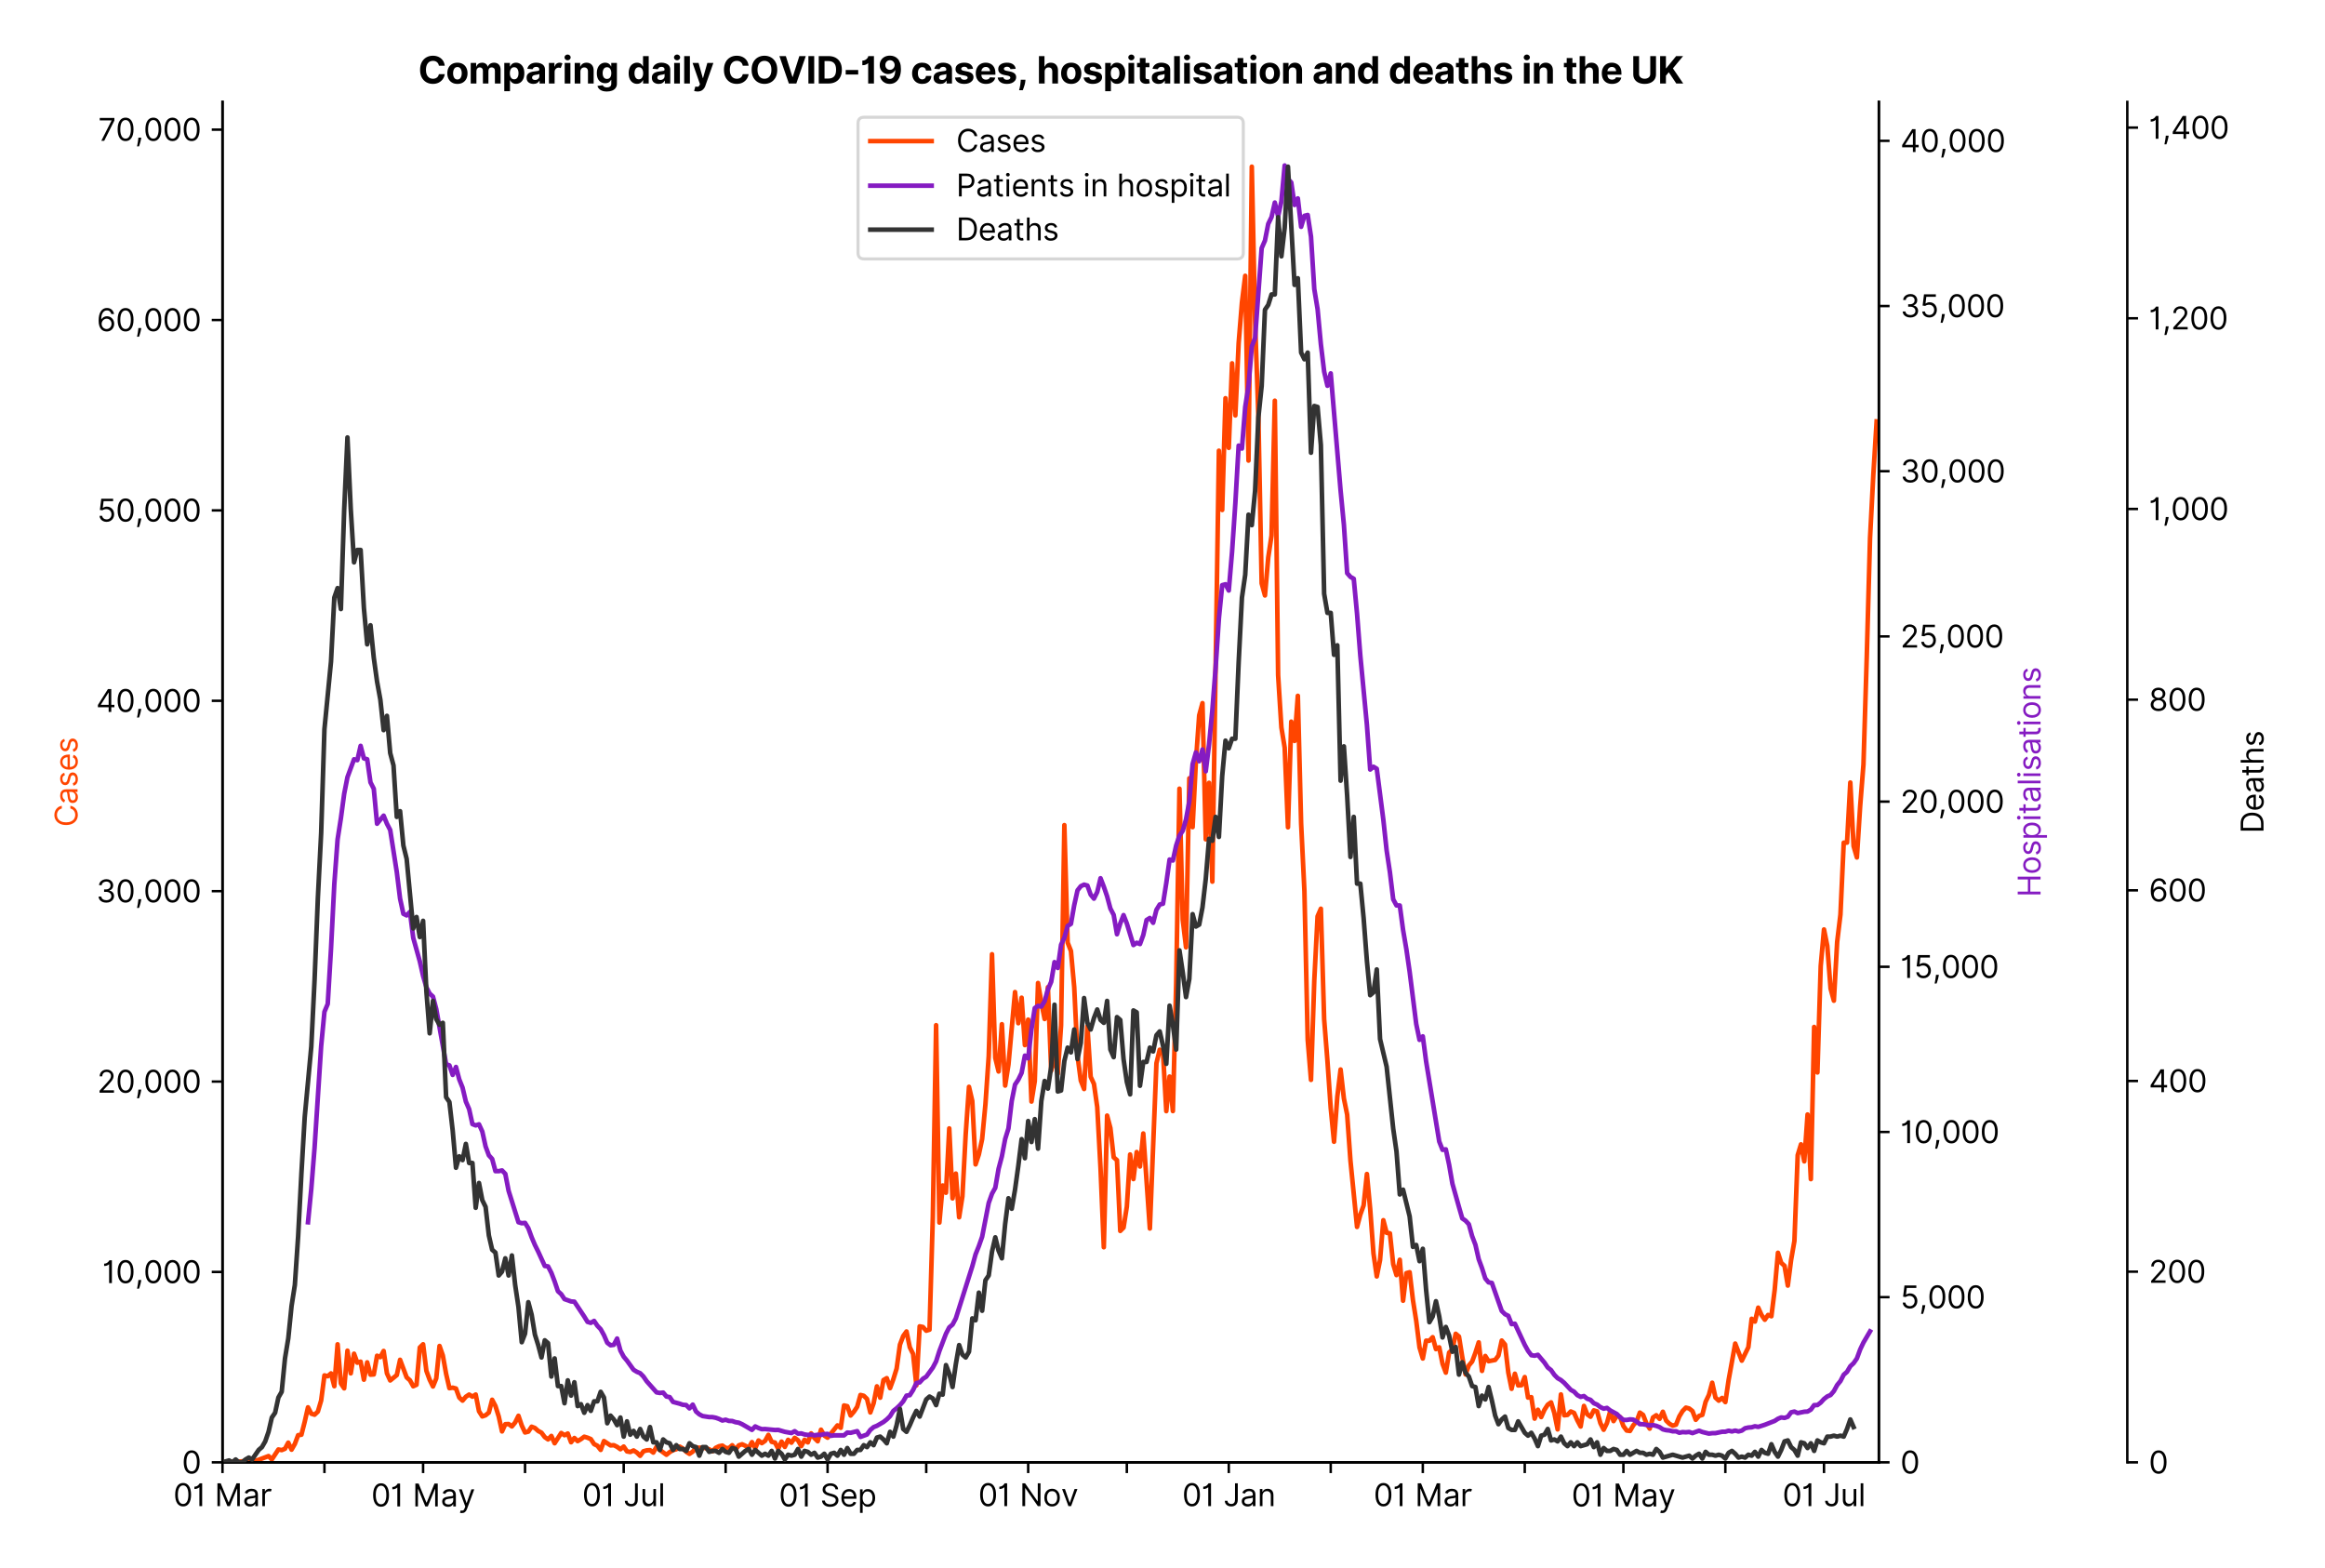 <?xml version="1.0" encoding="utf-8" standalone="no"?>
<!DOCTYPE svg PUBLIC "-//W3C//DTD SVG 1.1//EN"
  "http://www.w3.org/Graphics/SVG/1.1/DTD/svg11.dtd">
<svg version="1.1" viewBox="0 0 757.992 511.234" xmlns="http://www.w3.org/2000/svg" xmlns:xlink="http://www.w3.org/1999/xlink">
 <defs>
  <style type="text/css">*{stroke-linecap:butt;stroke-linejoin:round;}</style>
 </defs>
 <g id="figure_1">
  <g id="patch_1">
   <path d="M 0 511.234 
L 757.992 511.234 
L 757.992 0 
L 0 0 
z
" style="fill:#ffffff;"/>
  </g>
  <g id="axes_1">
   <g id="patch_2">
    <path d="M 72.537 476.745 
L 612.538 476.745 
L 612.538 33.225 
L 72.537 33.225 
z
" style="fill:#ffffff;"/>
   </g>
   <g id="matplotlib.axis_1">
    <g id="xtick_1">
     <g id="line2d_1">
      <defs>
       <path d="M 0 0 
L 0 3.5 
" id="m2e636fc274" style="stroke:#000000;stroke-width:0.8;"/>
      </defs>
      <g>
       <use style="stroke:#000000;stroke-width:0.8;" x="72.537" xlink:href="#m2e636fc274" y="476.745"/>
      </g>
     </g>
     <g id="text_1">
      <!-- 01 Mar -->
      <g transform="translate(56.501 491.018)scale(0.1 -0.1)">
       <defs>
        <path d="M 2000 -64 
Q 1230 -64 806 561 
Q 382 1186 382 2327 
Q 382 3459 809 4088 
Q 1236 4718 2000 4718 
Q 2764 4718 3191 4088 
Q 3618 3459 3618 2327 
Q 3618 1186 3194 561 
Q 2771 -64 2000 -64 
z
M 2000 436 
Q 2509 436 2791 927 
Q 3073 1418 3073 2327 
Q 3073 3234 2789 3730 
Q 2505 4227 2000 4227 
Q 1496 4227 1211 3730 
Q 927 3234 927 2327 
Q 927 1418 1210 927 
Q 1493 436 2000 436 
z
" id="Inter-Regular-30" transform="scale(0.016)"/>
        <path d="M 1973 4655 
L 1973 0 
L 1409 0 
L 1409 3836 
L 1373 3836 
Q 1341 3773 1209 3692 
Q 1077 3611 868 3551 
Q 659 3491 391 3491 
L 391 3964 
Q 661 3964 859 4061 
Q 1057 4159 1190 4291 
Q 1323 4423 1392 4529 
Q 1461 4636 1473 4655 
L 1973 4655 
z
" id="Inter-Regular-31" transform="scale(0.016)"/>
        <path id="Inter-Regular-20" transform="scale(0.016)"/>
        <path d="M 564 4655 
L 1236 4655 
L 2818 791 
L 2873 791 
L 4455 4655 
L 5127 4655 
L 5127 0 
L 4600 0 
L 4600 3536 
L 4555 3536 
L 3100 0 
L 2591 0 
L 1136 3536 
L 1091 3536 
L 1091 0 
L 564 0 
L 564 4655 
z
" id="Inter-Regular-4d" transform="scale(0.016)"/>
        <path d="M 1518 -82 
Q 1186 -82 916 44 
Q 646 170 486 410 
Q 327 650 327 991 
Q 327 1291 445 1478 
Q 564 1666 761 1773 
Q 959 1880 1199 1933 
Q 1439 1986 1682 2018 
Q 2000 2059 2199 2080 
Q 2398 2102 2490 2154 
Q 2582 2207 2582 2336 
L 2582 2355 
Q 2582 2691 2399 2877 
Q 2216 3064 1846 3064 
Q 1461 3064 1243 2895 
Q 1025 2727 936 2536 
L 427 2718 
Q 564 3036 792 3214 
Q 1021 3393 1292 3464 
Q 1564 3536 1827 3536 
Q 1996 3536 2215 3496 
Q 2434 3457 2640 3334 
Q 2846 3211 2982 2963 
Q 3118 2716 3118 2300 
L 3118 0 
L 2582 0 
L 2582 473 
L 2555 473 
Q 2500 359 2373 229 
Q 2246 100 2034 9 
Q 1823 -82 1518 -82 
z
M 1600 400 
Q 1918 400 2137 525 
Q 2357 650 2469 847 
Q 2582 1045 2582 1264 
L 2582 1755 
Q 2548 1714 2433 1681 
Q 2318 1648 2169 1624 
Q 2021 1600 1881 1583 
Q 1741 1566 1655 1555 
Q 1446 1527 1265 1467 
Q 1084 1407 974 1287 
Q 864 1168 864 964 
Q 864 684 1072 542 
Q 1280 400 1600 400 
z
" id="Inter-Regular-61" transform="scale(0.016)"/>
        <path d="M 491 0 
L 491 3491 
L 1009 3491 
L 1009 2964 
L 1046 2964 
Q 1139 3223 1389 3384 
Q 1639 3545 1955 3545 
Q 2100 3545 2209 3511 
Q 2318 3477 2400 3418 
L 2218 2964 
Q 2161 2993 2085 3010 
Q 2009 3027 1909 3027 
Q 1527 3027 1277 2794 
Q 1027 2561 1027 2209 
L 1027 0 
L 491 0 
z
" id="Inter-Regular-72" transform="scale(0.016)"/>
       </defs>
       <use xlink:href="#Inter-Regular-30"/>
       <use x="62.5" xlink:href="#Inter-Regular-31"/>
       <use x="106.676" xlink:href="#Inter-Regular-20"/>
       <use x="134.801" xlink:href="#Inter-Regular-4d"/>
       <use x="225.994" xlink:href="#Inter-Regular-61"/>
       <use x="282.386" xlink:href="#Inter-Regular-72"/>
      </g>
     </g>
    </g>
    <g id="xtick_2">
     <g id="line2d_2">
      <g>
       <use style="stroke:#000000;stroke-width:0.8;" x="105.773" xlink:href="#m2e636fc274" y="476.745"/>
      </g>
     </g>
    </g>
    <g id="xtick_3">
     <g id="line2d_3">
      <g>
       <use style="stroke:#000000;stroke-width:0.8;" x="137.937" xlink:href="#m2e636fc274" y="476.745"/>
      </g>
     </g>
     <g id="text_2">
      <!-- 01 May -->
      <g transform="translate(121.033 491.117)scale(0.1 -0.1)">
       <defs>
        <path d="M 818 -1355 
Q 682 -1355 575 -1333 
Q 468 -1311 427 -1291 
L 564 -818 
Q 857 -893 1053 -814 
Q 1250 -736 1391 -345 
L 1509 -18 
L 218 3491 
L 800 3491 
L 1764 709 
L 1800 709 
L 2764 3491 
L 3346 3491 
L 1846 -564 
Q 1550 -1355 818 -1355 
z
" id="Inter-Regular-79" transform="scale(0.016)"/>
       </defs>
       <use xlink:href="#Inter-Regular-30"/>
       <use x="62.5" xlink:href="#Inter-Regular-31"/>
       <use x="106.676" xlink:href="#Inter-Regular-20"/>
       <use x="134.801" xlink:href="#Inter-Regular-4d"/>
       <use x="225.994" xlink:href="#Inter-Regular-61"/>
       <use x="282.386" xlink:href="#Inter-Regular-79"/>
      </g>
     </g>
    </g>
    <g id="xtick_4">
     <g id="line2d_4">
      <g>
       <use style="stroke:#000000;stroke-width:0.8;" x="171.172" xlink:href="#m2e636fc274" y="476.745"/>
      </g>
     </g>
    </g>
    <g id="xtick_5">
     <g id="line2d_5">
      <g>
       <use style="stroke:#000000;stroke-width:0.8;" x="203.336" xlink:href="#m2e636fc274" y="476.745"/>
      </g>
     </g>
     <g id="text_3">
      <!-- 01 Jul -->
      <g transform="translate(189.792 491.018)scale(0.1 -0.1)">
       <defs>
        <path d="M 2346 4655 
L 2909 4655 
L 2909 1327 
Q 2909 657 2549 296 
Q 2189 -64 1582 -64 
Q 1200 -64 902 76 
Q 605 216 434 475 
Q 264 734 264 1091 
L 818 1091 
Q 818 795 1034 615 
Q 1250 436 1582 436 
Q 1948 436 2147 664 
Q 2346 893 2346 1327 
L 2346 4655 
z
" id="Inter-Regular-4a" transform="scale(0.016)"/>
        <path d="M 2691 1427 
L 2691 3491 
L 3227 3491 
L 3227 0 
L 2691 0 
L 2691 591 
L 2655 591 
Q 2532 325 2273 140 
Q 2014 -45 1618 -45 
Q 1127 -45 809 280 
Q 491 605 491 1273 
L 491 3491 
L 1027 3491 
L 1027 1309 
Q 1027 927 1242 700 
Q 1457 473 1791 473 
Q 1991 473 2199 575 
Q 2407 677 2549 888 
Q 2691 1100 2691 1427 
z
" id="Inter-Regular-75" transform="scale(0.016)"/>
        <path d="M 1027 4655 
L 1027 0 
L 491 0 
L 491 4655 
L 1027 4655 
z
" id="Inter-Regular-6c" transform="scale(0.016)"/>
       </defs>
       <use xlink:href="#Inter-Regular-30"/>
       <use x="62.5" xlink:href="#Inter-Regular-31"/>
       <use x="106.676" xlink:href="#Inter-Regular-20"/>
       <use x="134.801" xlink:href="#Inter-Regular-4a"/>
       <use x="189.063" xlink:href="#Inter-Regular-75"/>
       <use x="247.159" xlink:href="#Inter-Regular-6c"/>
      </g>
     </g>
    </g>
    <g id="xtick_6">
     <g id="line2d_6">
      <g>
       <use style="stroke:#000000;stroke-width:0.8;" x="236.571" xlink:href="#m2e636fc274" y="476.745"/>
      </g>
     </g>
    </g>
    <g id="xtick_7">
     <g id="line2d_7">
      <g>
       <use style="stroke:#000000;stroke-width:0.8;" x="269.807" xlink:href="#m2e636fc274" y="476.745"/>
      </g>
     </g>
     <g id="text_4">
      <!-- 01 Sep -->
      <g transform="translate(253.919 491.117)scale(0.1 -0.1)">
       <defs>
        <path d="M 3109 3491 
Q 3068 3836 2777 4027 
Q 2486 4218 2064 4218 
Q 1600 4218 1318 3999 
Q 1036 3780 1036 3445 
Q 1036 3195 1189 3042 
Q 1343 2889 1553 2803 
Q 1764 2718 1936 2673 
L 2409 2545 
Q 2591 2498 2815 2414 
Q 3039 2330 3244 2185 
Q 3450 2041 3584 1816 
Q 3718 1591 3718 1264 
Q 3718 886 3521 581 
Q 3325 277 2949 97 
Q 2573 -82 2036 -82 
Q 1286 -82 845 272 
Q 405 627 364 1200 
L 946 1200 
Q 968 936 1124 764 
Q 1280 593 1519 510 
Q 1759 427 2036 427 
Q 2359 427 2616 533 
Q 2873 639 3023 828 
Q 3173 1018 3173 1273 
Q 3173 1505 3043 1650 
Q 2914 1795 2702 1886 
Q 2491 1977 2246 2045 
L 1673 2209 
Q 1127 2366 809 2657 
Q 491 2948 491 3418 
Q 491 3809 703 4101 
Q 916 4393 1276 4555 
Q 1636 4718 2082 4718 
Q 2532 4718 2882 4558 
Q 3232 4398 3437 4120 
Q 3643 3843 3655 3491 
L 3109 3491 
z
" id="Inter-Regular-53" transform="scale(0.016)"/>
        <path d="M 1955 -73 
Q 1450 -73 1085 151 
Q 721 375 524 778 
Q 327 1182 327 1718 
Q 327 2255 524 2665 
Q 721 3075 1074 3305 
Q 1427 3536 1900 3536 
Q 2173 3536 2439 3445 
Q 2705 3355 2923 3151 
Q 3141 2948 3270 2614 
Q 3400 2280 3400 1791 
L 3400 1564 
L 866 1564 
Q 884 1005 1183 707 
Q 1482 409 1955 409 
Q 2271 409 2498 545 
Q 2725 682 2827 955 
L 3346 809 
Q 3223 414 2854 170 
Q 2486 -73 1955 -73 
z
M 866 2027 
L 2855 2027 
Q 2855 2470 2595 2762 
Q 2336 3055 1900 3055 
Q 1593 3055 1368 2911 
Q 1143 2768 1013 2533 
Q 884 2298 866 2027 
z
" id="Inter-Regular-65" transform="scale(0.016)"/>
        <path d="M 491 -1309 
L 491 3491 
L 1009 3491 
L 1009 2936 
L 1073 2936 
Q 1132 3027 1237 3169 
Q 1343 3311 1542 3423 
Q 1741 3536 2082 3536 
Q 2523 3536 2859 3315 
Q 3196 3095 3384 2690 
Q 3573 2286 3573 1736 
Q 3573 1182 3384 776 
Q 3196 370 2861 148 
Q 2527 -73 2091 -73 
Q 1755 -73 1552 39 
Q 1350 152 1241 296 
Q 1132 441 1073 536 
L 1027 536 
L 1027 -1309 
L 491 -1309 
z
M 1018 1745 
Q 1018 1152 1276 780 
Q 1534 409 2018 409 
Q 2355 409 2581 587 
Q 2807 766 2921 1069 
Q 3036 1373 3036 1745 
Q 3036 2114 2923 2410 
Q 2811 2707 2585 2881 
Q 2359 3055 2018 3055 
Q 1527 3055 1272 2693 
Q 1018 2332 1018 1745 
z
" id="Inter-Regular-70" transform="scale(0.016)"/>
       </defs>
       <use xlink:href="#Inter-Regular-30"/>
       <use x="62.5" xlink:href="#Inter-Regular-31"/>
       <use x="106.676" xlink:href="#Inter-Regular-20"/>
       <use x="134.801" xlink:href="#Inter-Regular-53"/>
       <use x="198.58" xlink:href="#Inter-Regular-65"/>
       <use x="256.818" xlink:href="#Inter-Regular-70"/>
      </g>
     </g>
    </g>
    <g id="xtick_8">
     <g id="line2d_8">
      <g>
       <use style="stroke:#000000;stroke-width:0.8;" x="301.97" xlink:href="#m2e636fc274" y="476.745"/>
      </g>
     </g>
    </g>
    <g id="xtick_9">
     <g id="line2d_9">
      <g>
       <use style="stroke:#000000;stroke-width:0.8;" x="335.206" xlink:href="#m2e636fc274" y="476.745"/>
      </g>
     </g>
     <g id="text_5">
      <!-- 01 Nov -->
      <g transform="translate(318.935 491.018)scale(0.1 -0.1)">
       <defs>
        <path d="M 4255 4655 
L 4255 0 
L 3709 0 
L 1173 3655 
L 1127 3655 
L 1127 0 
L 564 0 
L 564 4655 
L 1109 4655 
L 3655 991 
L 3700 991 
L 3700 4655 
L 4255 4655 
z
" id="Inter-Regular-4e" transform="scale(0.016)"/>
        <path d="M 1909 -73 
Q 1436 -73 1080 152 
Q 725 377 526 781 
Q 327 1186 327 1727 
Q 327 2273 526 2679 
Q 725 3086 1080 3311 
Q 1436 3536 1909 3536 
Q 2382 3536 2737 3311 
Q 3093 3086 3292 2679 
Q 3491 2273 3491 1727 
Q 3491 1186 3292 781 
Q 3093 377 2737 152 
Q 2382 -73 1909 -73 
z
M 1909 409 
Q 2268 409 2500 593 
Q 2732 777 2843 1077 
Q 2955 1377 2955 1727 
Q 2955 2077 2843 2379 
Q 2732 2682 2500 2868 
Q 2268 3055 1909 3055 
Q 1550 3055 1318 2868 
Q 1086 2682 975 2379 
Q 864 2077 864 1727 
Q 864 1377 975 1077 
Q 1086 777 1318 593 
Q 1550 409 1909 409 
z
" id="Inter-Regular-6f" transform="scale(0.016)"/>
        <path d="M 3346 3491 
L 2055 0 
L 1509 0 
L 218 3491 
L 800 3491 
L 1764 709 
L 1800 709 
L 2764 3491 
L 3346 3491 
z
" id="Inter-Regular-76" transform="scale(0.016)"/>
       </defs>
       <use xlink:href="#Inter-Regular-30"/>
       <use x="62.5" xlink:href="#Inter-Regular-31"/>
       <use x="106.676" xlink:href="#Inter-Regular-20"/>
       <use x="134.801" xlink:href="#Inter-Regular-4e"/>
       <use x="210.085" xlink:href="#Inter-Regular-6f"/>
       <use x="269.744" xlink:href="#Inter-Regular-76"/>
      </g>
     </g>
    </g>
    <g id="xtick_10">
     <g id="line2d_10">
      <g>
       <use style="stroke:#000000;stroke-width:0.8;" x="367.369" xlink:href="#m2e636fc274" y="476.745"/>
      </g>
     </g>
    </g>
    <g id="xtick_11">
     <g id="line2d_11">
      <g>
       <use style="stroke:#000000;stroke-width:0.8;" x="400.605" xlink:href="#m2e636fc274" y="476.745"/>
      </g>
     </g>
     <g id="text_6">
      <!-- 01 Jan -->
      <g transform="translate(385.406 491.018)scale(0.1 -0.1)">
       <defs>
        <path d="M 1027 2100 
L 1027 0 
L 491 0 
L 491 3491 
L 1009 3491 
L 1009 2945 
L 1055 2945 
Q 1177 3211 1427 3373 
Q 1677 3536 2073 3536 
Q 2602 3536 2928 3211 
Q 3255 2886 3255 2218 
L 3255 0 
L 2718 0 
L 2718 2182 
Q 2718 2593 2504 2824 
Q 2291 3055 1918 3055 
Q 1534 3055 1280 2806 
Q 1027 2557 1027 2100 
z
" id="Inter-Regular-6e" transform="scale(0.016)"/>
       </defs>
       <use xlink:href="#Inter-Regular-30"/>
       <use x="62.5" xlink:href="#Inter-Regular-31"/>
       <use x="106.676" xlink:href="#Inter-Regular-20"/>
       <use x="134.801" xlink:href="#Inter-Regular-4a"/>
       <use x="189.063" xlink:href="#Inter-Regular-61"/>
       <use x="245.455" xlink:href="#Inter-Regular-6e"/>
      </g>
     </g>
    </g>
    <g id="xtick_12">
     <g id="line2d_12">
      <g>
       <use style="stroke:#000000;stroke-width:0.8;" x="433.84" xlink:href="#m2e636fc274" y="476.745"/>
      </g>
     </g>
    </g>
    <g id="xtick_13">
     <g id="line2d_13">
      <g>
       <use style="stroke:#000000;stroke-width:0.8;" x="463.86" xlink:href="#m2e636fc274" y="476.745"/>
      </g>
     </g>
     <g id="text_7">
      <!-- 01 Mar -->
      <g transform="translate(447.823 491.018)scale(0.1 -0.1)">
       <use xlink:href="#Inter-Regular-30"/>
       <use x="62.5" xlink:href="#Inter-Regular-31"/>
       <use x="106.676" xlink:href="#Inter-Regular-20"/>
       <use x="134.801" xlink:href="#Inter-Regular-4d"/>
       <use x="225.994" xlink:href="#Inter-Regular-61"/>
       <use x="282.386" xlink:href="#Inter-Regular-72"/>
      </g>
     </g>
    </g>
    <g id="xtick_14">
     <g id="line2d_14">
      <g>
       <use style="stroke:#000000;stroke-width:0.8;" x="497.095" xlink:href="#m2e636fc274" y="476.745"/>
      </g>
     </g>
    </g>
    <g id="xtick_15">
     <g id="line2d_15">
      <g>
       <use style="stroke:#000000;stroke-width:0.8;" x="529.259" xlink:href="#m2e636fc274" y="476.745"/>
      </g>
     </g>
     <g id="text_8">
      <!-- 01 May -->
      <g transform="translate(512.355 491.117)scale(0.1 -0.1)">
       <use xlink:href="#Inter-Regular-30"/>
       <use x="62.5" xlink:href="#Inter-Regular-31"/>
       <use x="106.676" xlink:href="#Inter-Regular-20"/>
       <use x="134.801" xlink:href="#Inter-Regular-4d"/>
       <use x="225.994" xlink:href="#Inter-Regular-61"/>
       <use x="282.386" xlink:href="#Inter-Regular-79"/>
      </g>
     </g>
    </g>
    <g id="xtick_16">
     <g id="line2d_16">
      <g>
       <use style="stroke:#000000;stroke-width:0.8;" x="562.494" xlink:href="#m2e636fc274" y="476.745"/>
      </g>
     </g>
    </g>
    <g id="xtick_17">
     <g id="line2d_17">
      <g>
       <use style="stroke:#000000;stroke-width:0.8;" x="594.658" xlink:href="#m2e636fc274" y="476.745"/>
      </g>
     </g>
     <g id="text_9">
      <!-- 01 Jul -->
      <g transform="translate(581.114 491.018)scale(0.1 -0.1)">
       <use xlink:href="#Inter-Regular-30"/>
       <use x="62.5" xlink:href="#Inter-Regular-31"/>
       <use x="106.676" xlink:href="#Inter-Regular-20"/>
       <use x="134.801" xlink:href="#Inter-Regular-4a"/>
       <use x="189.063" xlink:href="#Inter-Regular-75"/>
       <use x="247.159" xlink:href="#Inter-Regular-6c"/>
      </g>
     </g>
    </g>
   </g>
   <g id="matplotlib.axis_2">
    <g id="ytick_1">
     <g id="line2d_18">
      <defs>
       <path d="M 0 0 
L -3.5 0 
" id="m3c6039d9f4" style="stroke:#000000;stroke-width:0.8;"/>
      </defs>
      <g>
       <use style="stroke:#000000;stroke-width:0.8;" x="72.537" xlink:href="#m3c6039d9f4" y="476.745"/>
      </g>
     </g>
     <g id="text_10">
      <!-- 0 -->
      <g transform="translate(59.288 480.382)scale(0.1 -0.1)">
       <use xlink:href="#Inter-Regular-30"/>
      </g>
     </g>
    </g>
    <g id="ytick_2">
     <g id="line2d_19">
      <g>
       <use style="stroke:#000000;stroke-width:0.8;" x="72.537" xlink:href="#m3c6039d9f4" y="414.676"/>
      </g>
     </g>
     <g id="text_11">
      <!-- 10,000 -->
      <g transform="translate(33.322 418.312)scale(0.1 -0.1)">
       <defs>
        <path d="M 1291 636 
L 1255 391 
Q 1216 132 1137 -163 
Q 1059 -459 975 -720 
Q 891 -982 836 -1136 
L 427 -1136 
Q 457 -991 504 -752 
Q 552 -514 601 -219 
Q 650 75 682 382 
L 709 636 
L 1291 636 
z
" id="Inter-Regular-2c" transform="scale(0.016)"/>
       </defs>
       <use xlink:href="#Inter-Regular-31"/>
       <use x="44.176" xlink:href="#Inter-Regular-30"/>
       <use x="106.676" xlink:href="#Inter-Regular-2c"/>
       <use x="134.659" xlink:href="#Inter-Regular-30"/>
       <use x="197.159" xlink:href="#Inter-Regular-30"/>
       <use x="259.659" xlink:href="#Inter-Regular-30"/>
      </g>
     </g>
    </g>
    <g id="ytick_3">
     <g id="line2d_20">
      <g>
       <use style="stroke:#000000;stroke-width:0.8;" x="72.537" xlink:href="#m3c6039d9f4" y="352.606"/>
      </g>
     </g>
     <g id="text_12">
      <!-- 20,000 -->
      <g transform="translate(31.688 356.243)scale(0.1 -0.1)">
       <defs>
        <path d="M 482 0 
L 482 409 
L 2018 2091 
Q 2289 2386 2464 2605 
Q 2639 2825 2724 3019 
Q 2809 3214 2809 3427 
Q 2809 3795 2553 4011 
Q 2298 4227 1918 4227 
Q 1514 4227 1275 3985 
Q 1036 3743 1036 3345 
L 500 3345 
Q 500 3755 688 4064 
Q 877 4373 1203 4545 
Q 1530 4718 1936 4718 
Q 2346 4718 2661 4545 
Q 2977 4373 3156 4079 
Q 3336 3786 3336 3427 
Q 3336 3170 3244 2926 
Q 3152 2682 2926 2383 
Q 2700 2084 2300 1655 
L 1255 536 
L 1255 500 
L 3418 500 
L 3418 0 
L 482 0 
z
" id="Inter-Regular-32" transform="scale(0.016)"/>
       </defs>
       <use xlink:href="#Inter-Regular-32"/>
       <use x="60.511" xlink:href="#Inter-Regular-30"/>
       <use x="123.011" xlink:href="#Inter-Regular-2c"/>
       <use x="150.994" xlink:href="#Inter-Regular-30"/>
       <use x="213.494" xlink:href="#Inter-Regular-30"/>
       <use x="275.994" xlink:href="#Inter-Regular-30"/>
      </g>
     </g>
    </g>
    <g id="ytick_4">
     <g id="line2d_21">
      <g>
       <use style="stroke:#000000;stroke-width:0.8;" x="72.537" xlink:href="#m3c6039d9f4" y="290.537"/>
      </g>
     </g>
     <g id="text_13">
      <!-- 30,000 -->
      <g transform="translate(31.375 294.174)scale(0.1 -0.1)">
       <defs>
        <path d="M 2055 -64 
Q 1605 -64 1253 90 
Q 902 245 696 521 
Q 491 798 473 1164 
L 1046 1164 
Q 1071 827 1356 631 
Q 1641 436 2046 436 
Q 2493 436 2783 664 
Q 3073 893 3073 1264 
Q 3073 1650 2787 1893 
Q 2502 2136 1973 2136 
L 1600 2136 
L 1600 2636 
L 1973 2636 
Q 2386 2636 2647 2856 
Q 2909 3077 2909 3445 
Q 2909 3798 2679 4012 
Q 2450 4227 2064 4227 
Q 1823 4227 1610 4139 
Q 1398 4052 1264 3887 
Q 1130 3723 1118 3491 
L 573 3491 
Q 586 3857 793 4133 
Q 1000 4409 1335 4563 
Q 1671 4718 2073 4718 
Q 2505 4718 2814 4544 
Q 3123 4370 3289 4086 
Q 3455 3802 3455 3473 
Q 3455 3080 3249 2802 
Q 3043 2525 2691 2418 
L 2691 2382 
Q 3132 2309 3379 2008 
Q 3627 1707 3627 1264 
Q 3627 884 3421 583 
Q 3216 282 2861 109 
Q 2507 -64 2055 -64 
z
" id="Inter-Regular-33" transform="scale(0.016)"/>
       </defs>
       <use xlink:href="#Inter-Regular-33"/>
       <use x="63.636" xlink:href="#Inter-Regular-30"/>
       <use x="126.136" xlink:href="#Inter-Regular-2c"/>
       <use x="154.119" xlink:href="#Inter-Regular-30"/>
       <use x="216.619" xlink:href="#Inter-Regular-30"/>
       <use x="279.119" xlink:href="#Inter-Regular-30"/>
      </g>
     </g>
    </g>
    <g id="ytick_5">
     <g id="line2d_22">
      <g>
       <use style="stroke:#000000;stroke-width:0.8;" x="72.537" xlink:href="#m3c6039d9f4" y="228.468"/>
      </g>
     </g>
     <g id="text_14">
      <!-- 40,000 -->
      <g transform="translate(31.319 232.105)scale(0.1 -0.1)">
       <defs>
        <path d="M 373 955 
L 373 1418 
L 2418 4655 
L 3100 4655 
L 3100 1455 
L 3736 1455 
L 3736 955 
L 3100 955 
L 3100 0 
L 2564 0 
L 2564 955 
L 373 955 
z
M 2564 1455 
L 2564 3936 
L 2527 3936 
L 982 1491 
L 982 1455 
L 2564 1455 
z
" id="Inter-Regular-34" transform="scale(0.016)"/>
       </defs>
       <use xlink:href="#Inter-Regular-34"/>
       <use x="64.205" xlink:href="#Inter-Regular-30"/>
       <use x="126.705" xlink:href="#Inter-Regular-2c"/>
       <use x="154.688" xlink:href="#Inter-Regular-30"/>
       <use x="217.188" xlink:href="#Inter-Regular-30"/>
       <use x="279.688" xlink:href="#Inter-Regular-30"/>
      </g>
     </g>
    </g>
    <g id="ytick_6">
     <g id="line2d_23">
      <g>
       <use style="stroke:#000000;stroke-width:0.8;" x="72.537" xlink:href="#m3c6039d9f4" y="166.399"/>
      </g>
     </g>
     <g id="text_15">
      <!-- 50,000 -->
      <g transform="translate(31.659 170.035)scale(0.1 -0.1)">
       <defs>
        <path d="M 1936 -64 
Q 1536 -64 1216 95 
Q 896 255 702 532 
Q 509 809 491 1164 
L 1036 1164 
Q 1068 848 1324 642 
Q 1580 436 1936 436 
Q 2223 436 2447 570 
Q 2671 705 2799 940 
Q 2927 1175 2927 1473 
Q 2927 1777 2794 2017 
Q 2661 2257 2429 2395 
Q 2198 2534 1900 2536 
Q 1686 2539 1461 2472 
Q 1236 2405 1091 2300 
L 564 2364 
L 846 4655 
L 3264 4655 
L 3264 4155 
L 1318 4155 
L 1155 2782 
L 1182 2782 
Q 1325 2895 1541 2970 
Q 1757 3045 1991 3045 
Q 2418 3045 2753 2842 
Q 3089 2639 3281 2286 
Q 3473 1934 3473 1482 
Q 3473 1036 3274 687 
Q 3075 339 2727 137 
Q 2380 -64 1936 -64 
z
" id="Inter-Regular-35" transform="scale(0.016)"/>
       </defs>
       <use xlink:href="#Inter-Regular-35"/>
       <use x="60.795" xlink:href="#Inter-Regular-30"/>
       <use x="123.295" xlink:href="#Inter-Regular-2c"/>
       <use x="151.278" xlink:href="#Inter-Regular-30"/>
       <use x="213.778" xlink:href="#Inter-Regular-30"/>
       <use x="276.278" xlink:href="#Inter-Regular-30"/>
      </g>
     </g>
    </g>
    <g id="ytick_7">
     <g id="line2d_24">
      <g>
       <use style="stroke:#000000;stroke-width:0.8;" x="72.537" xlink:href="#m3c6039d9f4" y="104.329"/>
      </g>
     </g>
     <g id="text_16">
      <!-- 60,000 -->
      <g transform="translate(31.503 107.966)scale(0.1 -0.1)">
       <defs>
        <path d="M 2027 -64 
Q 1741 -59 1454 45 
Q 1168 150 932 399 
Q 696 648 552 1074 
Q 409 1500 409 2145 
Q 409 3386 861 4056 
Q 1314 4727 2100 4727 
Q 2686 4727 3073 4384 
Q 3461 4041 3546 3491 
L 2991 3491 
Q 2914 3811 2691 4019 
Q 2468 4227 2100 4227 
Q 1559 4227 1249 3755 
Q 939 3284 936 2427 
L 973 2427 
Q 1164 2716 1461 2880 
Q 1759 3045 2118 3045 
Q 2518 3045 2850 2846 
Q 3182 2648 3382 2299 
Q 3582 1950 3582 1500 
Q 3582 1068 3389 710 
Q 3196 352 2847 142 
Q 2498 -68 2027 -64 
z
M 2027 436 
Q 2314 436 2542 579 
Q 2771 723 2903 964 
Q 3036 1205 3036 1500 
Q 3036 1789 2908 2026 
Q 2780 2264 2556 2404 
Q 2332 2545 2046 2545 
Q 1757 2545 1525 2397 
Q 1293 2250 1157 2010 
Q 1021 1770 1018 1491 
Q 1018 1214 1149 973 
Q 1280 732 1508 584 
Q 1736 436 2027 436 
z
" id="Inter-Regular-36" transform="scale(0.016)"/>
       </defs>
       <use xlink:href="#Inter-Regular-36"/>
       <use x="62.358" xlink:href="#Inter-Regular-30"/>
       <use x="124.858" xlink:href="#Inter-Regular-2c"/>
       <use x="152.841" xlink:href="#Inter-Regular-30"/>
       <use x="215.341" xlink:href="#Inter-Regular-30"/>
       <use x="277.841" xlink:href="#Inter-Regular-30"/>
      </g>
     </g>
    </g>
    <g id="ytick_8">
     <g id="line2d_25">
      <g>
       <use style="stroke:#000000;stroke-width:0.8;" x="72.537" xlink:href="#m3c6039d9f4" y="42.26"/>
      </g>
     </g>
     <g id="text_17">
      <!-- 70,000 -->
      <g transform="translate(32.028 45.897)scale(0.1 -0.1)">
       <defs>
        <path d="M 627 0 
L 2709 4118 
L 2709 4155 
L 309 4155 
L 309 4655 
L 3291 4655 
L 3291 4127 
L 1218 0 
L 627 0 
z
" id="Inter-Regular-37" transform="scale(0.016)"/>
       </defs>
       <use xlink:href="#Inter-Regular-37"/>
       <use x="57.102" xlink:href="#Inter-Regular-30"/>
       <use x="119.602" xlink:href="#Inter-Regular-2c"/>
       <use x="147.585" xlink:href="#Inter-Regular-30"/>
       <use x="210.085" xlink:href="#Inter-Regular-30"/>
       <use x="272.585" xlink:href="#Inter-Regular-30"/>
      </g>
     </g>
    </g>
    <g id="text_18">
     <!-- Cases -->
     <g style="fill:#ff4500;" transform="translate(25.273 269.581)rotate(-90)scale(0.1 -0.1)">
      <defs>
       <path d="M 4309 3200 
L 3746 3200 
Q 3677 3523 3484 3743 
Q 3291 3964 3018 4077 
Q 2746 4191 2436 4191 
Q 2014 4191 1672 3977 
Q 1330 3764 1128 3348 
Q 927 2932 927 2327 
Q 927 1723 1128 1307 
Q 1330 891 1672 677 
Q 2014 464 2436 464 
Q 2746 464 3018 577 
Q 3291 691 3484 911 
Q 3677 1132 3746 1455 
L 4309 1455 
Q 4223 977 3957 637 
Q 3691 298 3298 117 
Q 2905 -64 2436 -64 
Q 1841 -64 1377 227 
Q 914 518 648 1054 
Q 382 1591 382 2327 
Q 382 3064 648 3600 
Q 914 4136 1377 4427 
Q 1841 4718 2436 4718 
Q 2905 4718 3298 4537 
Q 3691 4357 3957 4017 
Q 4223 3677 4309 3200 
z
" id="Inter-Regular-43" transform="scale(0.016)"/>
       <path d="M 2964 2709 
L 2482 2573 
Q 2411 2755 2245 2914 
Q 2080 3073 1727 3073 
Q 1407 3073 1194 2926 
Q 982 2780 982 2555 
Q 982 2355 1127 2239 
Q 1273 2123 1582 2045 
L 2100 1918 
Q 3027 1691 3027 973 
Q 3027 673 2855 436 
Q 2684 200 2377 63 
Q 2071 -73 1664 -73 
Q 1130 -73 780 159 
Q 430 391 336 836 
L 846 964 
Q 989 400 1655 400 
Q 2030 400 2251 560 
Q 2473 720 2473 945 
Q 2473 1316 1955 1436 
L 1373 1573 
Q 893 1686 669 1926 
Q 446 2166 446 2527 
Q 446 2823 613 3050 
Q 780 3277 1069 3406 
Q 1359 3536 1727 3536 
Q 2246 3536 2542 3309 
Q 2839 3082 2964 2709 
z
" id="Inter-Regular-73" transform="scale(0.016)"/>
      </defs>
      <use xlink:href="#Inter-Regular-43"/>
      <use x="72.727" xlink:href="#Inter-Regular-61"/>
      <use x="129.119" xlink:href="#Inter-Regular-73"/>
      <use x="181.392" xlink:href="#Inter-Regular-65"/>
      <use x="239.631" xlink:href="#Inter-Regular-73"/>
     </g>
    </g>
   </g>
   <g id="line2d_26">
    <path clip-path="url(#pe22cf32761)" d="M 40.374 476.733 
L 50.023 476.739 
L 55.384 476.745 
L 74.682 476.677 
L 75.754 476.534 
L 76.826 476.565 
L 80.042 476.342 
L 82.187 476.422 
L 83.259 476.23 
L 84.331 475.913 
L 86.475 475.106 
L 87.547 474.697 
L 88.619 475.802 
L 90.763 472.549 
L 91.836 472.754 
L 92.908 472.313 
L 93.98 470.321 
L 95.052 472.617 
L 96.124 470.743 
L 97.196 467.888 
L 98.268 467.733 
L 99.34 463.53 
L 100.412 458.807 
L 101.485 460.88 
L 102.557 461.215 
L 103.629 460.204 
L 104.701 456.572 
L 105.773 448.398 
L 106.845 448.677 
L 107.917 447.746 
L 108.989 451.917 
L 110.062 438.268 
L 111.134 451.03 
L 112.206 452.612 
L 113.278 440.341 
L 114.35 447.728 
L 115.422 441.328 
L 116.494 444.258 
L 117.566 443.923 
L 118.638 449.795 
L 119.711 444.146 
L 120.783 448.162 
L 121.855 448.081 
L 122.927 441.992 
L 123.999 442.446 
L 125.071 440.434 
L 126.143 447.721 
L 127.215 450.049 
L 129.36 448.299 
L 130.432 443.314 
L 132.576 449.043 
L 133.648 449.993 
L 134.72 451.942 
L 135.792 451.446 
L 136.864 439.305 
L 137.937 438.256 
L 139.009 446.915 
L 140.081 449.813 
L 141.153 452.01 
L 142.225 449.397 
L 143.297 438.814 
L 144.369 441.899 
L 145.441 447.889 
L 146.513 452.563 
L 147.586 452.395 
L 148.658 452.681 
L 149.73 455.623 
L 150.802 456.622 
L 151.874 455.356 
L 152.946 454.648 
L 154.018 455.325 
L 155.09 454.636 
L 156.162 460.086 
L 157.235 461.774 
L 158.307 461.401 
L 159.379 460.514 
L 160.451 456.343 
L 161.523 458.379 
L 162.595 461.793 
L 163.667 466.659 
L 164.739 464.306 
L 165.812 464.25 
L 166.884 465.033 
L 167.956 463.741 
L 169.028 461.569 
L 170.1 464.728 
L 171.172 467 
L 172.244 466.733 
L 173.316 465.132 
L 174.388 465.541 
L 175.461 466.504 
L 176.533 467.081 
L 177.605 468.515 
L 178.677 469.266 
L 179.749 468.136 
L 180.821 470.519 
L 182.965 467.18 
L 184.037 467.9 
L 185.11 467.348 
L 186.182 470.19 
L 187.254 468.806 
L 188.326 469.824 
L 189.398 469.185 
L 190.47 468.39 
L 191.542 468.707 
L 192.614 469.166 
L 193.687 470.799 
L 194.759 471.32 
L 195.831 472.692 
L 196.903 469.806 
L 199.047 471.221 
L 200.119 471.153 
L 201.191 471.686 
L 202.263 472.468 
L 203.336 471.599 
L 204.408 473.17 
L 205.48 473.368 
L 206.552 472.872 
L 207.624 473.542 
L 208.696 474.616 
L 209.768 473.139 
L 210.84 472.835 
L 211.912 472.76 
L 212.985 473.567 
L 214.057 471.655 
L 215.129 472.71 
L 217.273 474.275 
L 218.345 473.406 
L 219.417 472.76 
L 220.489 472.481 
L 221.562 471.612 
L 222.634 472.239 
L 223.706 473.288 
L 224.778 473.983 
L 225.85 473.269 
L 226.922 471.972 
L 229.066 471.984 
L 230.138 472.121 
L 231.211 472.493 
L 232.283 473.139 
L 233.355 472.009 
L 234.427 471.494 
L 235.499 471.283 
L 236.571 472.022 
L 237.643 472.127 
L 238.715 471.171 
L 239.787 472.586 
L 240.86 471.208 
L 241.932 470.848 
L 243.004 471.339 
L 244.076 472.04 
L 245.148 470.153 
L 246.22 472.152 
L 247.292 469.619 
L 248.364 470.482 
L 249.437 469.737 
L 250.509 467.801 
L 251.581 470.06 
L 252.653 470.29 
L 253.725 472.319 
L 254.797 469.986 
L 255.869 471.705 
L 256.941 469.408 
L 258.013 470.333 
L 259.086 468.75 
L 260.158 469.545 
L 261.23 471.45 
L 262.302 469.396 
L 263.374 470.24 
L 264.446 467.298 
L 265.518 468.825 
L 266.59 469.868 
L 267.662 466.1 
L 268.735 468.018 
L 269.807 468.707 
L 273.023 464.704 
L 274.095 465.492 
L 275.167 458.199 
L 276.239 458.447 
L 277.312 461.476 
L 278.384 460.241 
L 279.456 458.627 
L 280.528 454.779 
L 281.6 455.039 
L 282.672 456.076 
L 283.744 460.477 
L 284.816 457.472 
L 285.888 451.973 
L 286.961 455.672 
L 288.033 449.919 
L 289.105 449.298 
L 290.177 452.544 
L 291.249 449.633 
L 292.321 446.17 
L 293.393 438.399 
L 294.465 435.568 
L 295.537 434.079 
L 296.61 439.243 
L 297.682 441.409 
L 298.754 451.644 
L 299.826 432.409 
L 300.898 432.626 
L 301.97 433.83 
L 303.042 433.495 
L 304.114 396.849 
L 305.187 334.228 
L 306.259 398.575 
L 307.331 386.484 
L 308.403 388.842 
L 309.475 367.876 
L 310.547 390.692 
L 311.619 382.611 
L 312.691 396.849 
L 313.763 390.022 
L 314.836 369.775 
L 315.908 354.32 
L 316.98 358.938 
L 318.052 379.607 
L 319.124 376.373 
L 320.196 371.339 
L 321.268 360.03 
L 322.34 344.345 
L 323.412 311.095 
L 324.485 344.897 
L 325.557 349.317 
L 326.629 333.911 
L 327.701 353.91 
L 328.773 347.082 
L 330.917 323.428 
L 331.989 333.582 
L 333.062 325.265 
L 334.134 340.72 
L 335.206 332.409 
L 336.278 359.124 
L 337.35 352.495 
L 338.422 320.473 
L 339.494 326.904 
L 340.566 332.204 
L 341.638 321.839 
L 342.711 349.056 
L 343.783 344.227 
L 344.855 350.049 
L 345.927 334.296 
L 346.999 268.999 
L 348.071 307.29 
L 349.143 310.027 
L 350.215 321.808 
L 351.287 344.146 
L 352.36 352.29 
L 353.432 355.033 
L 354.504 334.513 
L 355.576 351.042 
L 356.648 353.382 
L 357.72 360.911 
L 358.792 380.848 
L 359.864 406.613 
L 360.937 363.698 
L 362.009 367.782 
L 363.081 377.298 
L 364.153 378.235 
L 365.225 401.3 
L 366.297 400.214 
L 367.369 393.386 
L 368.441 376.379 
L 369.513 384.392 
L 370.586 375.585 
L 371.658 380.296 
L 372.73 369.539 
L 374.874 400.512 
L 377.018 346.623 
L 378.09 342.228 
L 379.162 343.284 
L 380.235 362.246 
L 381.307 350.974 
L 382.379 362.227 
L 383.451 320.573 
L 384.523 257.125 
L 385.595 299.804 
L 386.667 308.835 
L 387.739 253.743 
L 388.812 269.657 
L 389.884 248.305 
L 390.956 233.204 
L 392.028 229.231 
L 393.1 273.623 
L 394.172 255.214 
L 395.244 287.428 
L 397.388 146.94 
L 398.461 166.256 
L 399.533 129.827 
L 400.605 146.009 
L 401.677 118.45 
L 402.749 135.426 
L 403.821 111.877 
L 404.893 98.644 
L 405.965 89.917 
L 407.037 150.149 
L 408.11 54.345 
L 409.182 104.72 
L 410.254 135.736 
L 411.326 190.177 
L 412.398 194.125 
L 413.47 181.761 
L 414.542 174.579 
L 415.614 130.641 
L 416.687 220.113 
L 417.759 237.17 
L 418.831 243.768 
L 419.903 269.713 
L 420.975 235.265 
L 422.047 241.552 
L 423.119 226.848 
L 424.191 268.49 
L 425.263 290.512 
L 426.336 338.982 
L 427.408 352.054 
L 428.48 319.66 
L 429.552 298.73 
L 430.624 296.254 
L 431.696 332.279 
L 432.768 345.853 
L 433.84 361.253 
L 434.912 372.22 
L 435.985 357.56 
L 437.057 348.671 
L 438.129 358.106 
L 439.201 363.394 
L 440.273 378.396 
L 442.417 400.003 
L 443.489 395.974 
L 444.562 392.989 
L 445.634 382.747 
L 446.706 394.143 
L 447.778 408.643 
L 448.85 416.134 
L 449.922 410.796 
L 450.994 397.805 
L 452.066 401.908 
L 453.138 402.094 
L 454.211 412.156 
L 455.283 415.706 
L 456.355 410.697 
L 457.427 424.054 
L 458.499 415.061 
L 459.571 414.769 
L 460.643 423.843 
L 461.715 430.603 
L 462.787 439.286 
L 463.86 442.886 
L 464.932 437.077 
L 466.004 437.114 
L 467.076 435.947 
L 468.148 439.832 
L 469.22 439.255 
L 470.292 444.612 
L 471.364 447.498 
L 472.436 440.956 
L 473.509 439.963 
L 474.581 434.83 
L 475.653 435.723 
L 476.725 442.396 
L 477.797 448.081 
L 478.869 445.158 
L 479.941 443.886 
L 481.013 441.006 
L 482.086 437.623 
L 483.158 446.939 
L 484.23 442.067 
L 485.302 443.774 
L 487.446 443.358 
L 488.518 441.955 
L 489.59 437.039 
L 490.662 438.343 
L 491.735 447.479 
L 492.807 452.774 
L 493.879 447.858 
L 494.951 451.669 
L 496.023 451.595 
L 497.095 448.944 
L 498.167 455.629 
L 499.239 455.499 
L 500.311 462.488 
L 501.384 459.601 
L 502.456 461.979 
L 503.528 459.595 
L 504.6 457.938 
L 505.672 457.193 
L 506.744 460.675 
L 507.816 466.007 
L 508.888 454.599 
L 509.961 461.401 
L 511.033 461.284 
L 512.105 460.16 
L 513.177 460.632 
L 514.249 463.053 
L 515.321 465.064 
L 516.393 458.354 
L 517.465 461.079 
L 518.537 461.873 
L 519.61 459.806 
L 520.682 460.123 
L 521.754 463.953 
L 522.826 466.119 
L 523.898 463.934 
L 524.97 460.079 
L 526.042 463.301 
L 527.114 461.569 
L 528.186 461.966 
L 529.259 464.908 
L 530.331 466.373 
L 531.403 466.51 
L 532.475 464.666 
L 533.547 463.437 
L 534.619 460.526 
L 535.691 461.29 
L 536.763 464.039 
L 537.836 465.759 
L 538.908 462.115 
L 539.98 461.389 
L 541.052 462.568 
L 542.124 460.253 
L 543.196 463.133 
L 544.268 464.164 
L 545.34 464.79 
L 546.412 464.461 
L 547.485 461.774 
L 548.557 460.011 
L 549.629 458.906 
L 550.701 459.186 
L 551.773 460.024 
L 552.845 462.873 
L 553.917 461.606 
L 554.989 461.271 
L 556.061 457.007 
L 557.134 454.76 
L 558.206 450.788 
L 559.278 455.654 
L 560.35 456.635 
L 561.422 455.747 
L 562.494 457.1 
L 563.566 449.869 
L 565.711 438.026 
L 567.855 443.594 
L 569.999 439.206 
L 571.071 429.945 
L 572.143 430.857 
L 573.215 426.314 
L 574.287 428.716 
L 575.36 430.255 
L 576.432 428.691 
L 577.504 429.119 
L 578.576 420.541 
L 579.648 408.425 
L 580.72 411.721 
L 581.792 412.683 
L 582.864 419.12 
L 583.936 410.747 
L 585.009 404.589 
L 586.081 376.596 
L 587.153 373.071 
L 588.225 378.613 
L 589.297 363.344 
L 590.369 384.411 
L 591.441 334.805 
L 592.513 349.633 
L 593.586 314.943 
L 594.658 303.019 
L 595.73 308.382 
L 596.802 322.286 
L 597.874 326.239 
L 598.946 307.085 
L 600.018 298.153 
L 601.09 274.722 
L 602.162 274.703 
L 603.235 255.114 
L 604.307 275.845 
L 605.379 279.539 
L 606.451 262.786 
L 607.523 249.199 
L 608.595 214.18 
L 609.667 175.38 
L 610.739 154.792 
L 611.811 137.387 
L 611.811 137.387 
" style="fill:none;stroke:#ff4500;stroke-linecap:square;stroke-width:1.5;"/>
   </g>
   <g id="patch_3">
    <path d="M 72.537 476.745 
L 72.537 33.225 
" style="fill:none;stroke:#000000;stroke-linecap:square;stroke-linejoin:miter;stroke-width:0.8;"/>
   </g>
   <g id="patch_4">
    <path d="M 612.538 476.745 
L 612.538 33.225 
" style="fill:none;stroke:#000000;stroke-linecap:square;stroke-linejoin:miter;stroke-width:0.8;"/>
   </g>
   <g id="patch_5">
    <path d="M 72.537 476.745 
L 612.538 476.745 
" style="fill:none;stroke:#000000;stroke-linecap:square;stroke-linejoin:miter;stroke-width:0.8;"/>
   </g>
   <g id="text_19">
    <!-- Comparing daily COVID-19 cases, hospitalisation and deaths in the UK -->
    <g transform="translate(136.331 27.225)scale(0.12 -0.12)">
     <defs>
      <path d="M 4511 3025 
L 3516 3025 
Q 3459 3409 3188 3628 
Q 2918 3848 2514 3848 
Q 1973 3848 1647 3451 
Q 1321 3055 1321 2327 
Q 1321 1582 1649 1194 
Q 1977 807 2507 807 
Q 2900 807 3173 1012 
Q 3446 1218 3516 1591 
L 4511 1586 
Q 4459 1159 4207 782 
Q 3955 405 3522 170 
Q 3089 -64 2491 -64 
Q 1868 -64 1378 218 
Q 889 500 606 1034 
Q 323 1568 323 2327 
Q 323 3089 609 3623 
Q 896 4157 1386 4437 
Q 1877 4718 2491 4718 
Q 3030 4718 3463 4519 
Q 3896 4320 4172 3942 
Q 4448 3564 4511 3025 
z
" id="Inter-Bold-43" transform="scale(0.016)"/>
      <path d="M 1964 -68 
Q 1434 -68 1049 158 
Q 664 384 455 789 
Q 246 1195 246 1732 
Q 246 2273 455 2678 
Q 664 3084 1049 3310 
Q 1434 3536 1964 3536 
Q 2493 3536 2878 3310 
Q 3264 3084 3473 2678 
Q 3682 2273 3682 1732 
Q 3682 1195 3473 789 
Q 3264 384 2878 158 
Q 2493 -68 1964 -68 
z
M 1968 682 
Q 2327 682 2512 982 
Q 2698 1282 2698 1739 
Q 2698 2195 2512 2496 
Q 2327 2798 1968 2798 
Q 1602 2798 1416 2496 
Q 1230 2195 1230 1739 
Q 1230 1282 1416 982 
Q 1602 682 1968 682 
z
" id="Inter-Bold-6f" transform="scale(0.016)"/>
      <path d="M 386 0 
L 386 3491 
L 1309 3491 
L 1309 2875 
L 1350 2875 
Q 1459 3184 1715 3360 
Q 1971 3536 2323 3536 
Q 2682 3536 2934 3358 
Q 3186 3180 3271 2875 
L 3307 2875 
Q 3414 3175 3694 3355 
Q 3975 3536 4359 3536 
Q 4848 3536 5153 3226 
Q 5459 2916 5459 2348 
L 5459 0 
L 4493 0 
L 4493 2157 
Q 4493 2448 4338 2593 
Q 4184 2739 3952 2739 
Q 3689 2739 3541 2570 
Q 3393 2402 3393 2132 
L 3393 0 
L 2455 0 
L 2455 2177 
Q 2455 2434 2308 2586 
Q 2161 2739 1923 2739 
Q 1682 2739 1518 2562 
Q 1355 2386 1355 2095 
L 1355 0 
L 386 0 
z
" id="Inter-Bold-6d" transform="scale(0.016)"/>
      <path d="M 386 -1309 
L 386 3491 
L 1341 3491 
L 1341 2905 
L 1384 2905 
Q 1450 3048 1570 3193 
Q 1691 3339 1888 3437 
Q 2086 3536 2377 3536 
Q 2761 3536 3081 3337 
Q 3402 3139 3596 2740 
Q 3791 2341 3791 1741 
Q 3791 1157 3602 756 
Q 3414 355 3093 149 
Q 2773 -57 2375 -57 
Q 2093 -57 1896 36 
Q 1700 130 1576 272 
Q 1452 414 1384 559 
L 1355 559 
L 1355 -1309 
L 386 -1309 
z
M 1334 1745 
Q 1334 1280 1526 997 
Q 1718 714 2068 714 
Q 2425 714 2613 1001 
Q 2802 1289 2802 1745 
Q 2802 2200 2614 2483 
Q 2427 2766 2068 2766 
Q 1716 2766 1525 2490 
Q 1334 2214 1334 1745 
z
" id="Inter-Bold-70" transform="scale(0.016)"/>
      <path d="M 1382 -66 
Q 882 -66 552 195 
Q 223 457 223 975 
Q 223 1366 407 1588 
Q 591 1811 890 1914 
Q 1189 2018 1534 2050 
Q 1989 2095 2184 2145 
Q 2380 2195 2380 2364 
L 2380 2377 
Q 2380 2593 2244 2711 
Q 2109 2830 1861 2830 
Q 1600 2830 1445 2716 
Q 1291 2602 1241 2427 
L 346 2500 
Q 446 2977 842 3256 
Q 1239 3536 1866 3536 
Q 2255 3536 2593 3413 
Q 2932 3291 3140 3030 
Q 3348 2770 3348 2355 
L 3348 0 
L 2430 0 
L 2430 484 
L 2402 484 
Q 2275 241 2021 87 
Q 1768 -66 1382 -66 
z
M 1659 602 
Q 1977 602 2181 787 
Q 2386 973 2386 1248 
L 2386 1618 
Q 2330 1580 2210 1550 
Q 2091 1520 1956 1498 
Q 1821 1477 1714 1461 
Q 1459 1425 1303 1318 
Q 1148 1211 1148 1007 
Q 1148 807 1292 704 
Q 1436 602 1659 602 
z
" id="Inter-Bold-61" transform="scale(0.016)"/>
      <path d="M 386 0 
L 386 3491 
L 1325 3491 
L 1325 2882 
L 1361 2882 
Q 1457 3207 1681 3374 
Q 1905 3541 2200 3541 
Q 2341 3541 2461 3507 
Q 2582 3473 2677 3414 
L 2386 2614 
Q 2318 2648 2237 2671 
Q 2157 2695 2057 2695 
Q 1764 2695 1560 2495 
Q 1357 2295 1355 1975 
L 1355 0 
L 386 0 
z
" id="Inter-Bold-72" transform="scale(0.016)"/>
      <path d="M 386 0 
L 386 3491 
L 1355 3491 
L 1355 0 
L 386 0 
z
M 876 3941 
Q 662 3941 507 4085 
Q 353 4230 353 4432 
Q 353 4634 507 4777 
Q 662 4920 876 4920 
Q 1092 4920 1246 4777 
Q 1401 4634 1401 4432 
Q 1401 4230 1246 4085 
Q 1092 3941 876 3941 
z
" id="Inter-Bold-69" transform="scale(0.016)"/>
      <path d="M 1355 2018 
L 1355 0 
L 386 0 
L 386 3491 
L 1309 3491 
L 1309 2875 
L 1350 2875 
Q 1468 3180 1739 3358 
Q 2011 3536 2400 3536 
Q 2946 3536 3275 3185 
Q 3605 2834 3605 2223 
L 3605 0 
L 2636 0 
L 2636 2050 
Q 2639 2370 2473 2551 
Q 2307 2732 2016 2732 
Q 1723 2732 1540 2544 
Q 1357 2357 1355 2018 
z
" id="Inter-Bold-6e" transform="scale(0.016)"/>
      <path d="M 1959 -1359 
Q 1255 -1359 852 -1082 
Q 450 -805 364 -409 
L 1259 -289 
Q 1318 -430 1489 -547 
Q 1661 -664 1982 -664 
Q 2298 -664 2503 -514 
Q 2709 -364 2709 -20 
L 2709 618 
L 2668 618 
Q 2573 402 2332 226 
Q 2091 50 1673 50 
Q 1280 50 958 234 
Q 636 418 446 795 
Q 257 1173 257 1752 
Q 257 2348 451 2743 
Q 646 3139 967 3337 
Q 1289 3536 1671 3536 
Q 1964 3536 2161 3437 
Q 2359 3339 2482 3193 
Q 2605 3048 2668 2905 
L 2705 2905 
L 2705 3491 
L 3666 3491 
L 3666 -34 
Q 3666 -468 3446 -763 
Q 3227 -1059 2843 -1209 
Q 2459 -1359 1959 -1359 
z
M 1980 777 
Q 2330 777 2522 1036 
Q 2714 1295 2714 1757 
Q 2714 2216 2523 2491 
Q 2332 2766 1980 2766 
Q 1621 2766 1433 2484 
Q 1246 2202 1246 1757 
Q 1246 1305 1434 1041 
Q 1623 777 1980 777 
z
" id="Inter-Bold-67" transform="scale(0.016)"/>
      <path id="Inter-Bold-20" transform="scale(0.016)"/>
      <path d="M 1673 -57 
Q 1275 -57 954 149 
Q 634 355 445 756 
Q 257 1157 257 1741 
Q 257 2341 451 2740 
Q 646 3139 967 3337 
Q 1289 3536 1671 3536 
Q 1964 3536 2160 3437 
Q 2357 3339 2478 3193 
Q 2600 3048 2664 2905 
L 2693 2905 
L 2693 4655 
L 3659 4655 
L 3659 0 
L 2705 0 
L 2705 559 
L 2664 559 
Q 2598 414 2473 272 
Q 2348 130 2151 36 
Q 1955 -57 1673 -57 
z
M 1980 714 
Q 2330 714 2522 997 
Q 2714 1280 2714 1745 
Q 2714 2214 2523 2490 
Q 2332 2766 1980 2766 
Q 1621 2766 1433 2483 
Q 1246 2200 1246 1745 
Q 1246 1289 1434 1001 
Q 1623 714 1980 714 
z
" id="Inter-Bold-64" transform="scale(0.016)"/>
      <path d="M 1355 4655 
L 1355 0 
L 386 0 
L 386 4655 
L 1355 4655 
z
" id="Inter-Bold-6c" transform="scale(0.016)"/>
      <path d="M 950 -1359 
Q 743 -1359 596 -1324 
Q 450 -1289 368 -1252 
L 586 -502 
Q 843 -580 1019 -543 
Q 1196 -507 1298 -268 
L 1361 -100 
L 109 3491 
L 1127 3491 
L 1850 927 
L 1886 927 
L 2616 3491 
L 3641 3491 
L 2277 -400 
Q 2130 -818 1806 -1088 
Q 1482 -1359 950 -1359 
z
" id="Inter-Bold-79" transform="scale(0.016)"/>
      <path d="M 4682 2327 
Q 4682 1566 4394 1032 
Q 4107 498 3614 217 
Q 3121 -64 2502 -64 
Q 1882 -64 1389 218 
Q 896 500 609 1035 
Q 323 1570 323 2327 
Q 323 3089 609 3623 
Q 896 4157 1389 4437 
Q 1882 4718 2502 4718 
Q 3121 4718 3614 4437 
Q 4107 4157 4394 3623 
Q 4682 3089 4682 2327 
z
M 3684 2327 
Q 3684 3068 3361 3458 
Q 3039 3848 2502 3848 
Q 1966 3848 1643 3458 
Q 1321 3068 1321 2327 
Q 1321 1589 1643 1198 
Q 1966 807 2502 807 
Q 3039 807 3361 1198 
Q 3684 1589 3684 2327 
z
" id="Inter-Bold-4f" transform="scale(0.016)"/>
      <path d="M 1246 4655 
L 2371 1118 
L 2414 1118 
L 3541 4655 
L 4632 4655 
L 3027 0 
L 1759 0 
L 152 4655 
L 1246 4655 
z
" id="Inter-Bold-56" transform="scale(0.016)"/>
      <path d="M 1389 4655 
L 1389 0 
L 405 0 
L 405 4655 
L 1389 4655 
z
" id="Inter-Bold-49" transform="scale(0.016)"/>
      <path d="M 2055 0 
L 405 0 
L 405 4655 
L 2068 4655 
Q 2771 4655 3278 4376 
Q 3786 4098 4059 3577 
Q 4332 3057 4332 2332 
Q 4332 1605 4058 1082 
Q 3784 559 3274 279 
Q 2764 0 2055 0 
z
M 1389 843 
L 2014 843 
Q 2671 843 3010 1197 
Q 3350 1552 3350 2332 
Q 3350 3107 3010 3459 
Q 2671 3811 2016 3811 
L 1389 3811 
L 1389 843 
z
" id="Inter-Bold-44" transform="scale(0.016)"/>
      <path d="M 2561 2295 
L 2561 1527 
L 439 1527 
L 439 2295 
L 2561 2295 
z
" id="Inter-Bold-2d" transform="scale(0.016)"/>
      <path d="M 2305 4655 
L 2305 0 
L 1323 0 
L 1323 3450 
L 1280 3450 
Q 1205 3334 961 3219 
Q 718 3105 332 3105 
L 332 3886 
Q 632 3886 857 4019 
Q 1082 4152 1209 4333 
Q 1336 4514 1341 4655 
L 2305 4655 
z
" id="Inter-Bold-31" transform="scale(0.016)"/>
      <path d="M 2061 4732 
Q 2421 4732 2753 4612 
Q 3086 4493 3348 4227 
Q 3611 3961 3766 3523 
Q 3921 3086 3921 2448 
Q 3921 1659 3686 1096 
Q 3452 534 3028 235 
Q 2605 -64 2027 -64 
Q 1561 -64 1204 117 
Q 848 298 631 610 
Q 414 923 368 1314 
L 1339 1314 
Q 1396 1059 1577 919 
Q 1759 780 2027 780 
Q 2482 780 2718 1176 
Q 2955 1573 2957 2264 
L 2925 2264 
Q 2771 1957 2453 1782 
Q 2136 1607 1752 1607 
Q 1341 1607 1016 1801 
Q 691 1995 506 2334 
Q 321 2673 323 3109 
Q 321 3582 539 3949 
Q 757 4316 1149 4525 
Q 1541 4734 2061 4732 
z
M 2068 3959 
Q 1725 3959 1500 3722 
Q 1275 3486 1277 3136 
Q 1275 2791 1496 2555 
Q 1718 2320 2059 2320 
Q 2284 2320 2465 2431 
Q 2646 2543 2751 2729 
Q 2857 2916 2859 3141 
Q 2857 3366 2753 3551 
Q 2650 3736 2473 3847 
Q 2296 3959 2068 3959 
z
" id="Inter-Bold-39" transform="scale(0.016)"/>
      <path d="M 1964 -68 
Q 1427 -68 1042 160 
Q 657 389 451 795 
Q 246 1202 246 1732 
Q 246 2268 453 2674 
Q 661 3080 1045 3308 
Q 1430 3536 1959 3536 
Q 2416 3536 2760 3370 
Q 3105 3205 3303 2905 
Q 3502 2605 3523 2200 
L 2609 2200 
Q 2571 2461 2406 2621 
Q 2241 2782 1975 2782 
Q 1639 2782 1434 2511 
Q 1230 2241 1230 1745 
Q 1230 1245 1433 971 
Q 1636 698 1975 698 
Q 2225 698 2395 849 
Q 2566 1000 2609 1280 
L 3523 1280 
Q 3500 880 3305 575 
Q 3111 270 2770 101 
Q 2430 -68 1964 -68 
z
" id="Inter-Bold-63" transform="scale(0.016)"/>
      <path d="M 3291 2495 
L 2405 2441 
Q 2368 2609 2220 2729 
Q 2073 2850 1821 2850 
Q 1596 2850 1440 2755 
Q 1284 2661 1286 2505 
Q 1284 2380 1385 2293 
Q 1486 2207 1730 2155 
L 2361 2027 
Q 3368 1820 3371 1082 
Q 3371 739 3169 479 
Q 2968 220 2618 76 
Q 2268 -68 1816 -68 
Q 1123 -68 711 221 
Q 300 511 232 1011 
L 1184 1061 
Q 1230 848 1394 739 
Q 1559 630 1818 630 
Q 2073 630 2228 730 
Q 2384 830 2386 984 
Q 2380 1243 1939 1332 
L 1334 1452 
Q 321 1655 325 2450 
Q 323 2955 728 3245 
Q 1134 3536 1805 3536 
Q 2466 3536 2846 3256 
Q 3227 2977 3291 2495 
z
" id="Inter-Bold-73" transform="scale(0.016)"/>
      <path d="M 1977 -68 
Q 1441 -68 1052 151 
Q 664 370 455 773 
Q 246 1177 246 1730 
Q 246 2268 455 2675 
Q 664 3082 1044 3309 
Q 1425 3536 1939 3536 
Q 2400 3536 2771 3340 
Q 3143 3145 3361 2751 
Q 3580 2357 3580 1764 
L 3580 1498 
L 1202 1498 
L 1202 1495 
Q 1202 1105 1416 880 
Q 1630 655 1993 655 
Q 2236 655 2413 757 
Q 2591 859 2664 1059 
L 3559 1000 
Q 3457 514 3041 223 
Q 2625 -68 1977 -68 
z
M 1202 2098 
L 2668 2098 
Q 2666 2409 2468 2611 
Q 2271 2814 1955 2814 
Q 1632 2814 1425 2604 
Q 1218 2395 1202 2098 
z
" id="Inter-Bold-65" transform="scale(0.016)"/>
      <path d="M 1439 636 
L 1414 386 
Q 1384 86 1301 -212 
Q 1218 -511 1128 -754 
Q 1039 -998 984 -1136 
L 357 -1136 
Q 391 -1002 450 -763 
Q 509 -525 561 -226 
Q 614 73 627 382 
L 639 636 
L 1439 636 
z
" id="Inter-Bold-2c" transform="scale(0.016)"/>
      <path d="M 1355 2018 
L 1355 0 
L 386 0 
L 386 4655 
L 1327 4655 
L 1327 2875 
L 1368 2875 
Q 1489 3184 1751 3360 
Q 2014 3536 2411 3536 
Q 2957 3536 3289 3186 
Q 3621 2836 3618 2223 
L 3618 0 
L 2650 0 
L 2650 2050 
Q 2652 2373 2487 2552 
Q 2323 2732 2027 2732 
Q 1732 2732 1544 2544 
Q 1357 2357 1355 2018 
z
" id="Inter-Bold-68" transform="scale(0.016)"/>
      <path d="M 2243 3491 
L 2243 2764 
L 1586 2764 
L 1586 1073 
Q 1586 873 1677 802 
Q 1768 732 1914 732 
Q 1982 732 2050 744 
Q 2118 757 2155 764 
L 2307 43 
Q 2234 20 2102 -10 
Q 1971 -41 1782 -48 
Q 1255 -70 935 181 
Q 616 432 618 945 
L 618 2764 
L 141 2764 
L 141 3491 
L 618 3491 
L 618 4327 
L 1586 4327 
L 1586 3491 
L 2243 3491 
z
" id="Inter-Bold-74" transform="scale(0.016)"/>
      <path d="M 3286 4655 
L 4264 4655 
L 4264 1577 
Q 4264 1050 4016 683 
Q 3768 316 3333 125 
Q 2898 -66 2334 -66 
Q 1771 -66 1334 125 
Q 898 316 651 683 
Q 405 1050 405 1577 
L 405 4655 
L 1389 4655 
L 1389 1611 
Q 1389 1239 1658 1025 
Q 1927 811 2334 811 
Q 2748 811 3017 1025 
Q 3286 1239 3286 1611 
L 3286 4655 
z
" id="Inter-Bold-55" transform="scale(0.016)"/>
      <path d="M 405 0 
L 405 4655 
L 1389 4655 
L 1389 2602 
L 1450 2602 
L 3125 4655 
L 4305 4655 
L 2577 2570 
L 4325 0 
L 3148 0 
L 1873 1914 
L 1389 1323 
L 1389 0 
L 405 0 
z
" id="Inter-Bold-4b" transform="scale(0.016)"/>
     </defs>
     <use xlink:href="#Inter-Bold-43"/>
     <use x="75.213" xlink:href="#Inter-Bold-6f"/>
     <use x="136.577" xlink:href="#Inter-Bold-6d"/>
     <use x="227.77" xlink:href="#Inter-Bold-70"/>
     <use x="291.016" xlink:href="#Inter-Bold-61"/>
     <use x="349.041" xlink:href="#Inter-Bold-72"/>
     <use x="391.904" xlink:href="#Inter-Bold-69"/>
     <use x="419.105" xlink:href="#Inter-Bold-6e"/>
     <use x="481.286" xlink:href="#Inter-Bold-67"/>
     <use x="544.602" xlink:href="#Inter-Bold-20"/>
     <use x="567.791" xlink:href="#Inter-Bold-64"/>
     <use x="631.321" xlink:href="#Inter-Bold-61"/>
     <use x="689.347" xlink:href="#Inter-Bold-69"/>
     <use x="716.548" xlink:href="#Inter-Bold-6c"/>
     <use x="743.75" xlink:href="#Inter-Bold-79"/>
     <use x="802.344" xlink:href="#Inter-Bold-20"/>
     <use x="825.533" xlink:href="#Inter-Bold-43"/>
     <use x="900.746" xlink:href="#Inter-Bold-4f"/>
     <use x="978.942" xlink:href="#Inter-Bold-56"/>
     <use x="1053.729" xlink:href="#Inter-Bold-49"/>
     <use x="1081.783" xlink:href="#Inter-Bold-44"/>
     <use x="1154.51" xlink:href="#Inter-Bold-2d"/>
     <use x="1201.385" xlink:href="#Inter-Bold-31"/>
     <use x="1248.793" xlink:href="#Inter-Bold-39"/>
     <use x="1314.809" xlink:href="#Inter-Bold-20"/>
     <use x="1337.997" xlink:href="#Inter-Bold-63"/>
     <use x="1396.733" xlink:href="#Inter-Bold-61"/>
     <use x="1454.759" xlink:href="#Inter-Bold-73"/>
     <use x="1510.938" xlink:href="#Inter-Bold-65"/>
     <use x="1570.703" xlink:href="#Inter-Bold-73"/>
     <use x="1626.882" xlink:href="#Inter-Bold-2c"/>
     <use x="1657.174" xlink:href="#Inter-Bold-20"/>
     <use x="1680.363" xlink:href="#Inter-Bold-68"/>
     <use x="1742.792" xlink:href="#Inter-Bold-6f"/>
     <use x="1804.155" xlink:href="#Inter-Bold-73"/>
     <use x="1860.334" xlink:href="#Inter-Bold-70"/>
     <use x="1923.58" xlink:href="#Inter-Bold-69"/>
     <use x="1950.782" xlink:href="#Inter-Bold-74"/>
     <use x="1989.631" xlink:href="#Inter-Bold-61"/>
     <use x="2047.657" xlink:href="#Inter-Bold-6c"/>
     <use x="2074.858" xlink:href="#Inter-Bold-69"/>
     <use x="2102.06" xlink:href="#Inter-Bold-73"/>
     <use x="2158.239" xlink:href="#Inter-Bold-61"/>
     <use x="2216.265" xlink:href="#Inter-Bold-74"/>
     <use x="2255.114" xlink:href="#Inter-Bold-69"/>
     <use x="2282.316" xlink:href="#Inter-Bold-6f"/>
     <use x="2343.679" xlink:href="#Inter-Bold-6e"/>
     <use x="2405.86" xlink:href="#Inter-Bold-20"/>
     <use x="2429.049" xlink:href="#Inter-Bold-61"/>
     <use x="2487.074" xlink:href="#Inter-Bold-6e"/>
     <use x="2549.255" xlink:href="#Inter-Bold-64"/>
     <use x="2612.785" xlink:href="#Inter-Bold-20"/>
     <use x="2635.973" xlink:href="#Inter-Bold-64"/>
     <use x="2699.503" xlink:href="#Inter-Bold-65"/>
     <use x="2759.269" xlink:href="#Inter-Bold-61"/>
     <use x="2817.295" xlink:href="#Inter-Bold-74"/>
     <use x="2856.144" xlink:href="#Inter-Bold-68"/>
     <use x="2918.573" xlink:href="#Inter-Bold-73"/>
     <use x="2974.752" xlink:href="#Inter-Bold-20"/>
     <use x="2997.941" xlink:href="#Inter-Bold-69"/>
     <use x="3025.143" xlink:href="#Inter-Bold-6e"/>
     <use x="3087.323" xlink:href="#Inter-Bold-20"/>
     <use x="3110.512" xlink:href="#Inter-Bold-74"/>
     <use x="3149.361" xlink:href="#Inter-Bold-68"/>
     <use x="3211.79" xlink:href="#Inter-Bold-65"/>
     <use x="3271.556" xlink:href="#Inter-Bold-20"/>
     <use x="3294.745" xlink:href="#Inter-Bold-55"/>
     <use x="3367.685" xlink:href="#Inter-Bold-4b"/>
    </g>
   </g>
   <g id="legend_1">
    <g id="patch_6">
     <path d="M 281.736 84.408 
L 403.339 84.408 
Q 405.339 84.408 405.339 82.408 
L 405.339 40.225 
Q 405.339 38.225 403.339 38.225 
L 281.736 38.225 
Q 279.736 38.225 279.736 40.225 
L 279.736 82.408 
Q 279.736 84.408 281.736 84.408 
z
" style="fill:#ffffff;opacity:0.8;stroke:#cccccc;stroke-linejoin:miter;"/>
    </g>
    <g id="line2d_27">
     <path d="M 283.736 45.998 
L 303.736 45.998 
" style="fill:none;stroke:#ff4500;stroke-linecap:square;stroke-width:1.5;"/>
    </g>
    <g id="line2d_28"/>
    <g id="text_20">
     <!-- Cases -->
     <g transform="translate(311.736 49.498)scale(0.1 -0.1)">
      <use xlink:href="#Inter-Regular-43"/>
      <use x="72.727" xlink:href="#Inter-Regular-61"/>
      <use x="129.119" xlink:href="#Inter-Regular-73"/>
      <use x="181.392" xlink:href="#Inter-Regular-65"/>
      <use x="239.631" xlink:href="#Inter-Regular-73"/>
     </g>
    </g>
    <g id="line2d_29">
     <path d="M 283.736 60.544 
L 303.736 60.544 
" style="fill:none;stroke:#851bc2;stroke-linecap:square;stroke-width:1.5;"/>
    </g>
    <g id="line2d_30"/>
    <g id="text_21">
     <!-- Patients in hospital -->
     <g transform="translate(311.736 64.044)scale(0.1 -0.1)">
      <defs>
       <path d="M 564 0 
L 564 4655 
L 2136 4655 
Q 2684 4655 3033 4458 
Q 3382 4261 3550 3927 
Q 3718 3593 3718 3182 
Q 3718 2770 3551 2434 
Q 3384 2098 3036 1899 
Q 2689 1700 2146 1700 
L 1127 1700 
L 1127 0 
L 564 0 
z
M 1127 2200 
L 2127 2200 
Q 2689 2200 2926 2482 
Q 3164 2764 3164 3182 
Q 3164 3602 2925 3878 
Q 2686 4155 2118 4155 
L 1127 4155 
L 1127 2200 
z
" id="Inter-Regular-50" transform="scale(0.016)"/>
       <path d="M 2009 3491 
L 2009 3036 
L 1264 3036 
L 1264 1000 
Q 1264 773 1331 660 
Q 1398 548 1503 510 
Q 1609 473 1727 473 
Q 1816 473 1873 483 
Q 1930 493 1964 500 
L 2073 18 
Q 2018 -2 1920 -23 
Q 1823 -45 1673 -45 
Q 1446 -45 1228 52 
Q 1011 150 869 350 
Q 727 550 727 855 
L 727 3036 
L 200 3036 
L 200 3491 
L 727 3491 
L 727 4327 
L 1264 4327 
L 1264 3491 
L 2009 3491 
z
" id="Inter-Regular-74" transform="scale(0.016)"/>
       <path d="M 491 0 
L 491 3491 
L 1027 3491 
L 1027 0 
L 491 0 
z
M 764 4073 
Q 607 4073 494 4179 
Q 382 4286 382 4436 
Q 382 4586 494 4693 
Q 607 4800 764 4800 
Q 921 4800 1033 4693 
Q 1146 4586 1146 4436 
Q 1146 4286 1033 4179 
Q 921 4073 764 4073 
z
" id="Inter-Regular-69" transform="scale(0.016)"/>
       <path d="M 1027 2100 
L 1027 0 
L 491 0 
L 491 4655 
L 1027 4655 
L 1027 2945 
L 1073 2945 
Q 1196 3216 1442 3376 
Q 1689 3536 2100 3536 
Q 2636 3536 2963 3213 
Q 3291 2891 3291 2218 
L 3291 0 
L 2755 0 
L 2755 2182 
Q 2755 2598 2540 2826 
Q 2325 3055 1946 3055 
Q 1548 3055 1287 2806 
Q 1027 2557 1027 2100 
z
" id="Inter-Regular-68" transform="scale(0.016)"/>
      </defs>
      <use xlink:href="#Inter-Regular-50"/>
      <use x="63.494" xlink:href="#Inter-Regular-61"/>
      <use x="119.886" xlink:href="#Inter-Regular-74"/>
      <use x="156.25" xlink:href="#Inter-Regular-69"/>
      <use x="179.972" xlink:href="#Inter-Regular-65"/>
      <use x="238.21" xlink:href="#Inter-Regular-6e"/>
      <use x="296.733" xlink:href="#Inter-Regular-74"/>
      <use x="333.097" xlink:href="#Inter-Regular-73"/>
      <use x="385.369" xlink:href="#Inter-Regular-20"/>
      <use x="413.494" xlink:href="#Inter-Regular-69"/>
      <use x="437.216" xlink:href="#Inter-Regular-6e"/>
      <use x="495.739" xlink:href="#Inter-Regular-20"/>
      <use x="523.864" xlink:href="#Inter-Regular-68"/>
      <use x="582.955" xlink:href="#Inter-Regular-6f"/>
      <use x="642.614" xlink:href="#Inter-Regular-73"/>
      <use x="694.886" xlink:href="#Inter-Regular-70"/>
      <use x="755.824" xlink:href="#Inter-Regular-69"/>
      <use x="779.546" xlink:href="#Inter-Regular-74"/>
      <use x="815.909" xlink:href="#Inter-Regular-61"/>
      <use x="872.301" xlink:href="#Inter-Regular-6c"/>
     </g>
    </g>
    <g id="line2d_31">
     <path d="M 283.736 74.862 
L 303.736 74.862 
" style="fill:none;stroke:#333333;stroke-linecap:square;stroke-width:1.5;"/>
    </g>
    <g id="line2d_32"/>
    <g id="text_22">
     <!-- Deaths -->
     <g transform="translate(311.736 78.362)scale(0.1 -0.1)">
      <defs>
       <path d="M 2000 0 
L 564 0 
L 564 4655 
L 2064 4655 
Q 2741 4655 3223 4376 
Q 3705 4098 3961 3578 
Q 4218 3059 4218 2336 
Q 4218 1609 3959 1085 
Q 3700 561 3204 280 
Q 2709 0 2000 0 
z
M 1127 500 
L 1964 500 
Q 2830 500 3251 992 
Q 3673 1484 3673 2336 
Q 3673 3182 3259 3668 
Q 2846 4155 2027 4155 
L 1127 4155 
L 1127 500 
z
" id="Inter-Regular-44" transform="scale(0.016)"/>
      </defs>
      <use xlink:href="#Inter-Regular-44"/>
      <use x="71.875" xlink:href="#Inter-Regular-65"/>
      <use x="130.114" xlink:href="#Inter-Regular-61"/>
      <use x="186.506" xlink:href="#Inter-Regular-74"/>
      <use x="222.869" xlink:href="#Inter-Regular-68"/>
      <use x="281.96" xlink:href="#Inter-Regular-73"/>
     </g>
    </g>
   </g>
  </g>
  <g id="axes_2">
   <g id="matplotlib.axis_3">
    <g id="ytick_9">
     <g id="line2d_33">
      <defs>
       <path d="M 0 0 
L 3.5 0 
" id="m95ef9b5f47" style="stroke:#000000;stroke-width:0.8;"/>
      </defs>
      <g>
       <use style="stroke:#000000;stroke-width:0.8;" x="612.538" xlink:href="#m95ef9b5f47" y="476.745"/>
      </g>
     </g>
     <g id="text_23">
      <!-- 0 -->
      <g transform="translate(619.538 480.382)scale(0.1 -0.1)">
       <use xlink:href="#Inter-Regular-30"/>
      </g>
     </g>
    </g>
    <g id="ytick_10">
     <g id="line2d_34">
      <g>
       <use style="stroke:#000000;stroke-width:0.8;" x="612.538" xlink:href="#m95ef9b5f47" y="422.891"/>
      </g>
     </g>
     <g id="text_24">
      <!-- 5,000 -->
      <g transform="translate(619.538 426.528)scale(0.1 -0.1)">
       <use xlink:href="#Inter-Regular-35"/>
       <use x="60.795" xlink:href="#Inter-Regular-2c"/>
       <use x="88.778" xlink:href="#Inter-Regular-30"/>
       <use x="151.278" xlink:href="#Inter-Regular-30"/>
       <use x="213.778" xlink:href="#Inter-Regular-30"/>
      </g>
     </g>
    </g>
    <g id="ytick_11">
     <g id="line2d_35">
      <g>
       <use style="stroke:#000000;stroke-width:0.8;" x="612.538" xlink:href="#m95ef9b5f47" y="369.038"/>
      </g>
     </g>
     <g id="text_25">
      <!-- 10,000 -->
      <g transform="translate(619.538 372.674)scale(0.1 -0.1)">
       <use xlink:href="#Inter-Regular-31"/>
       <use x="44.176" xlink:href="#Inter-Regular-30"/>
       <use x="106.676" xlink:href="#Inter-Regular-2c"/>
       <use x="134.659" xlink:href="#Inter-Regular-30"/>
       <use x="197.159" xlink:href="#Inter-Regular-30"/>
       <use x="259.659" xlink:href="#Inter-Regular-30"/>
      </g>
     </g>
    </g>
    <g id="ytick_12">
     <g id="line2d_36">
      <g>
       <use style="stroke:#000000;stroke-width:0.8;" x="612.538" xlink:href="#m95ef9b5f47" y="315.184"/>
      </g>
     </g>
     <g id="text_26">
      <!-- 15,000 -->
      <g transform="translate(619.538 318.821)scale(0.1 -0.1)">
       <use xlink:href="#Inter-Regular-31"/>
       <use x="44.176" xlink:href="#Inter-Regular-35"/>
       <use x="104.972" xlink:href="#Inter-Regular-2c"/>
       <use x="132.955" xlink:href="#Inter-Regular-30"/>
       <use x="195.455" xlink:href="#Inter-Regular-30"/>
       <use x="257.955" xlink:href="#Inter-Regular-30"/>
      </g>
     </g>
    </g>
    <g id="ytick_13">
     <g id="line2d_37">
      <g>
       <use style="stroke:#000000;stroke-width:0.8;" x="612.538" xlink:href="#m95ef9b5f47" y="261.33"/>
      </g>
     </g>
     <g id="text_27">
      <!-- 20,000 -->
      <g transform="translate(619.538 264.967)scale(0.1 -0.1)">
       <use xlink:href="#Inter-Regular-32"/>
       <use x="60.511" xlink:href="#Inter-Regular-30"/>
       <use x="123.011" xlink:href="#Inter-Regular-2c"/>
       <use x="150.994" xlink:href="#Inter-Regular-30"/>
       <use x="213.494" xlink:href="#Inter-Regular-30"/>
       <use x="275.994" xlink:href="#Inter-Regular-30"/>
      </g>
     </g>
    </g>
    <g id="ytick_14">
     <g id="line2d_38">
      <g>
       <use style="stroke:#000000;stroke-width:0.8;" x="612.538" xlink:href="#m95ef9b5f47" y="207.476"/>
      </g>
     </g>
     <g id="text_28">
      <!-- 25,000 -->
      <g transform="translate(619.538 211.113)scale(0.1 -0.1)">
       <use xlink:href="#Inter-Regular-32"/>
       <use x="60.511" xlink:href="#Inter-Regular-35"/>
       <use x="121.307" xlink:href="#Inter-Regular-2c"/>
       <use x="149.29" xlink:href="#Inter-Regular-30"/>
       <use x="211.79" xlink:href="#Inter-Regular-30"/>
       <use x="274.29" xlink:href="#Inter-Regular-30"/>
      </g>
     </g>
    </g>
    <g id="ytick_15">
     <g id="line2d_39">
      <g>
       <use style="stroke:#000000;stroke-width:0.8;" x="612.538" xlink:href="#m95ef9b5f47" y="153.623"/>
      </g>
     </g>
     <g id="text_29">
      <!-- 30,000 -->
      <g transform="translate(619.538 157.259)scale(0.1 -0.1)">
       <use xlink:href="#Inter-Regular-33"/>
       <use x="63.636" xlink:href="#Inter-Regular-30"/>
       <use x="126.136" xlink:href="#Inter-Regular-2c"/>
       <use x="154.119" xlink:href="#Inter-Regular-30"/>
       <use x="216.619" xlink:href="#Inter-Regular-30"/>
       <use x="279.119" xlink:href="#Inter-Regular-30"/>
      </g>
     </g>
    </g>
    <g id="ytick_16">
     <g id="line2d_40">
      <g>
       <use style="stroke:#000000;stroke-width:0.8;" x="612.538" xlink:href="#m95ef9b5f47" y="99.769"/>
      </g>
     </g>
     <g id="text_30">
      <!-- 35,000 -->
      <g transform="translate(619.538 103.406)scale(0.1 -0.1)">
       <use xlink:href="#Inter-Regular-33"/>
       <use x="63.636" xlink:href="#Inter-Regular-35"/>
       <use x="124.432" xlink:href="#Inter-Regular-2c"/>
       <use x="152.415" xlink:href="#Inter-Regular-30"/>
       <use x="214.915" xlink:href="#Inter-Regular-30"/>
       <use x="277.415" xlink:href="#Inter-Regular-30"/>
      </g>
     </g>
    </g>
    <g id="ytick_17">
     <g id="line2d_41">
      <g>
       <use style="stroke:#000000;stroke-width:0.8;" x="612.538" xlink:href="#m95ef9b5f47" y="45.915"/>
      </g>
     </g>
     <g id="text_31">
      <!-- 40,000 -->
      <g transform="translate(619.538 49.552)scale(0.1 -0.1)">
       <use xlink:href="#Inter-Regular-34"/>
       <use x="64.205" xlink:href="#Inter-Regular-30"/>
       <use x="126.705" xlink:href="#Inter-Regular-2c"/>
       <use x="154.688" xlink:href="#Inter-Regular-30"/>
       <use x="217.188" xlink:href="#Inter-Regular-30"/>
       <use x="279.688" xlink:href="#Inter-Regular-30"/>
      </g>
     </g>
    </g>
    <g id="text_32">
     <!-- Hospitalisations -->
     <g style="fill:#851bc2;" transform="translate(665.256 292.485)rotate(-90)scale(0.1 -0.1)">
      <defs>
       <path d="M 564 0 
L 564 4655 
L 1127 4655 
L 1127 2582 
L 3609 2582 
L 3609 4655 
L 4173 4655 
L 4173 0 
L 3609 0 
L 3609 2082 
L 1127 2082 
L 1127 0 
L 564 0 
z
" id="Inter-Regular-48" transform="scale(0.016)"/>
      </defs>
      <use xlink:href="#Inter-Regular-48"/>
      <use x="74.006" xlink:href="#Inter-Regular-6f"/>
      <use x="133.665" xlink:href="#Inter-Regular-73"/>
      <use x="185.938" xlink:href="#Inter-Regular-70"/>
      <use x="246.875" xlink:href="#Inter-Regular-69"/>
      <use x="270.597" xlink:href="#Inter-Regular-74"/>
      <use x="306.96" xlink:href="#Inter-Regular-61"/>
      <use x="363.352" xlink:href="#Inter-Regular-6c"/>
      <use x="387.074" xlink:href="#Inter-Regular-69"/>
      <use x="410.796" xlink:href="#Inter-Regular-73"/>
      <use x="463.068" xlink:href="#Inter-Regular-61"/>
      <use x="519.46" xlink:href="#Inter-Regular-74"/>
      <use x="555.824" xlink:href="#Inter-Regular-69"/>
      <use x="579.546" xlink:href="#Inter-Regular-6f"/>
      <use x="639.205" xlink:href="#Inter-Regular-6e"/>
      <use x="697.727" xlink:href="#Inter-Regular-73"/>
     </g>
    </g>
   </g>
   <g id="line2d_42">
    <path clip-path="url(#pe22cf32761)" d="M 100.412 398.474 
L 101.485 387.585 
L 102.557 374.154 
L 104.701 341.066 
L 105.773 329.864 
L 106.845 327.301 
L 107.917 309.303 
L 108.989 288.235 
L 110.062 273.663 
L 111.134 266.791 
L 112.206 258.81 
L 113.278 253.36 
L 115.422 247.543 
L 116.494 247.824 
L 117.566 243.16 
L 118.638 247.242 
L 119.711 247.533 
L 120.783 255.061 
L 121.855 257.14 
L 122.927 268.546 
L 125.071 265.918 
L 126.143 268.536 
L 127.215 270.604 
L 129.36 284.304 
L 130.432 292.964 
L 131.504 297.908 
L 132.576 298.435 
L 133.648 297.283 
L 134.72 305.738 
L 136.864 313.417 
L 137.937 318.167 
L 139.009 321.862 
L 140.081 323.93 
L 141.153 324.91 
L 142.225 328.938 
L 145.441 346.925 
L 146.513 347.334 
L 147.586 350.436 
L 148.658 347.851 
L 149.73 351.901 
L 150.802 354.583 
L 151.874 359.118 
L 152.946 361.595 
L 154.018 366.474 
L 155.09 366.894 
L 156.162 366.549 
L 157.235 368.898 
L 158.307 373.744 
L 159.379 376.652 
L 160.451 377.826 
L 161.523 381.812 
L 162.595 381.812 
L 163.667 381.575 
L 164.739 382.695 
L 165.812 388.209 
L 169.028 398.463 
L 170.1 398.786 
L 171.172 398.679 
L 172.244 400.413 
L 173.316 403.342 
L 174.388 405.873 
L 175.461 408.038 
L 177.605 412.724 
L 178.677 412.864 
L 179.749 414.953 
L 180.821 417.764 
L 181.893 420.953 
L 182.965 421.922 
L 184.037 423.527 
L 186.182 424.291 
L 187.254 424.367 
L 190.47 429.203 
L 191.542 430.948 
L 192.614 431.271 
L 193.687 430.635 
L 194.759 432.219 
L 195.831 433.339 
L 196.903 435.278 
L 197.975 437.755 
L 199.047 438.573 
L 200.119 438.433 
L 201.191 436.376 
L 202.263 440.308 
L 203.336 442.3 
L 204.408 443.582 
L 206.552 446.565 
L 207.624 447.222 
L 208.696 447.675 
L 209.768 448.763 
L 210.84 450.314 
L 214.057 453.933 
L 215.129 454.126 
L 216.201 453.997 
L 217.273 455.279 
L 218.345 455.484 
L 219.417 457.045 
L 221.562 457.616 
L 222.634 457.982 
L 223.706 458.069 
L 224.778 459.146 
L 225.85 457.929 
L 226.922 460.18 
L 227.994 461.095 
L 229.066 461.655 
L 231.211 461.989 
L 232.283 462 
L 233.355 462.204 
L 234.427 462.592 
L 235.499 463.109 
L 236.571 462.851 
L 237.643 463.238 
L 238.715 463.271 
L 239.787 463.648 
L 240.86 463.82 
L 241.932 464.305 
L 245.148 466.157 
L 246.22 465.037 
L 247.292 465.554 
L 248.364 465.931 
L 249.437 465.888 
L 252.653 466.2 
L 253.725 466.168 
L 255.869 466.793 
L 258.013 467.181 
L 259.086 466.588 
L 260.158 467.374 
L 261.23 467.31 
L 262.302 467.654 
L 263.374 467.816 
L 264.446 467.698 
L 265.518 467.935 
L 266.59 467.773 
L 267.662 467.795 
L 268.735 467.547 
L 269.807 467.471 
L 270.879 468.096 
L 271.951 467.945 
L 275.167 467.945 
L 276.239 467.03 
L 277.312 467.116 
L 279.456 466.577 
L 280.528 468.452 
L 282.672 467.665 
L 283.744 466.168 
L 284.816 465.263 
L 285.888 464.833 
L 288.033 463.594 
L 289.105 462.743 
L 290.177 461.687 
L 291.249 459.964 
L 292.321 459.124 
L 293.393 458.112 
L 294.465 456.862 
L 295.537 454.988 
L 296.61 454.848 
L 297.682 453.179 
L 298.754 450.906 
L 299.826 450.68 
L 300.898 449.495 
L 301.97 448.827 
L 304.114 445.865 
L 305.187 443.83 
L 306.259 440.448 
L 308.403 434.814 
L 309.475 432.746 
L 310.547 431.831 
L 311.619 429.806 
L 316.98 412.842 
L 318.052 408.932 
L 319.124 406.25 
L 320.196 403.192 
L 322.34 392.173 
L 323.412 389.157 
L 324.485 387.229 
L 325.557 381.036 
L 326.629 376.986 
L 327.701 371.342 
L 328.773 367.874 
L 329.845 358.935 
L 330.917 353.592 
L 331.989 351.987 
L 333.062 349.779 
L 334.134 344.157 
L 335.206 345.019 
L 336.278 335.594 
L 337.35 328.658 
L 338.422 327.926 
L 339.494 328.152 
L 340.566 326.407 
L 341.638 322.573 
L 342.711 320.074 
L 343.783 313.665 
L 344.855 315.572 
L 345.927 308.01 
L 346.999 305.716 
L 348.071 301.871 
L 349.143 301.193 
L 350.215 295.107 
L 351.287 290.271 
L 352.36 288.914 
L 353.432 288.408 
L 354.504 288.699 
L 355.576 291.66 
L 356.648 292.964 
L 357.72 290.799 
L 358.792 286.318 
L 359.864 289.075 
L 360.937 292.221 
L 362.009 296.206 
L 363.081 298.263 
L 364.153 304.575 
L 365.225 301.053 
L 366.297 298.338 
L 367.369 301.063 
L 369.513 308.097 
L 370.586 307.353 
L 371.658 307.774 
L 372.73 304.844 
L 373.802 299.943 
L 374.874 299.275 
L 375.946 300.848 
L 377.018 296.626 
L 378.09 294.881 
L 379.162 294.622 
L 380.235 287.848 
L 381.307 280.222 
L 382.379 280.545 
L 383.451 275.644 
L 384.523 272.424 
L 385.595 270.841 
L 386.667 267.114 
L 387.739 261.287 
L 388.812 249.127 
L 389.884 245.303 
L 390.956 248.168 
L 392.028 244.345 
L 393.1 251.443 
L 394.172 242.697 
L 395.244 231.56 
L 396.316 217.719 
L 397.388 201.563 
L 398.461 190.771 
L 399.533 190.48 
L 400.605 192.516 
L 401.677 179.892 
L 402.749 164.038 
L 403.821 145.275 
L 404.893 146.234 
L 405.965 132.663 
L 407.037 125.802 
L 408.11 112.931 
L 409.182 110.195 
L 411.326 80.909 
L 412.398 78.432 
L 413.47 72.982 
L 414.542 70.785 
L 415.614 66.035 
L 416.687 70.526 
L 417.759 65.636 
L 418.831 53.95 
L 419.903 58.345 
L 420.975 59.497 
L 422.047 66.821 
L 423.119 64.689 
L 424.191 73.941 
L 425.263 70.365 
L 426.336 70.085 
L 427.408 77.139 
L 428.48 94.243 
L 429.552 100.749 
L 430.624 112.188 
L 431.696 121.149 
L 432.768 125.759 
L 433.84 121.73 
L 437.057 159.934 
L 438.129 171.028 
L 439.201 186.85 
L 440.273 188.078 
L 441.345 188.692 
L 442.417 200.055 
L 443.489 213.756 
L 445.634 236.299 
L 446.706 250.882 
L 447.778 249.978 
L 448.85 250.624 
L 450.994 267.265 
L 452.066 277.249 
L 453.138 284.379 
L 454.211 293.19 
L 455.283 295.183 
L 456.355 295.204 
L 457.427 303.174 
L 458.499 309.432 
L 459.571 316.81 
L 461.715 333.828 
L 462.787 339.009 
L 463.86 337.867 
L 464.932 345.999 
L 469.22 372.15 
L 470.292 374.864 
L 471.364 374.703 
L 472.436 379.711 
L 473.509 385.883 
L 475.653 393.509 
L 476.725 397.214 
L 477.797 397.957 
L 478.869 399.12 
L 479.941 402.998 
L 481.013 405.82 
L 482.086 410.505 
L 483.158 413.413 
L 484.23 416.784 
L 485.302 418.066 
L 486.374 418.249 
L 489.59 427.383 
L 490.662 428.438 
L 491.735 428.977 
L 492.807 431.68 
L 493.879 431.551 
L 497.095 438.444 
L 498.167 440.394 
L 499.239 441.815 
L 500.311 441.977 
L 501.384 441.697 
L 503.528 444.239 
L 504.6 445.822 
L 505.672 446.673 
L 506.744 448.213 
L 507.816 449.301 
L 508.888 449.915 
L 509.961 450.82 
L 512.105 453.114 
L 513.177 453.706 
L 514.249 454.837 
L 515.321 455.397 
L 516.393 455.139 
L 517.465 456.011 
L 518.537 456.367 
L 519.61 457.465 
L 520.682 457.918 
L 521.754 458.736 
L 522.826 459.243 
L 523.898 458.995 
L 524.97 459.824 
L 527.114 460.987 
L 528.186 462.043 
L 529.259 462.905 
L 530.331 462.926 
L 531.403 462.732 
L 532.475 462.818 
L 533.547 463.432 
L 534.619 464.283 
L 535.691 464.316 
L 537.836 464.725 
L 538.908 464.606 
L 539.98 464.854 
L 541.052 465.263 
L 542.124 465.985 
L 543.196 466.254 
L 544.268 466.362 
L 545.34 466.631 
L 546.412 466.61 
L 547.485 467.094 
L 548.557 466.879 
L 549.629 466.944 
L 550.701 466.836 
L 551.773 467.213 
L 553.917 466.427 
L 554.989 466.847 
L 557.134 467.374 
L 558.206 467.234 
L 559.278 467.224 
L 561.422 466.771 
L 562.494 466.761 
L 563.566 466.427 
L 564.638 466.674 
L 565.711 466.384 
L 566.783 466.674 
L 567.855 466.394 
L 568.927 465.63 
L 569.999 465.393 
L 571.071 465.317 
L 572.143 464.983 
L 573.215 465.188 
L 575.36 464.499 
L 578.576 463.238 
L 579.648 462.538 
L 580.72 462.097 
L 581.792 462.258 
L 582.864 461.881 
L 583.936 460.438 
L 585.009 460.19 
L 586.081 460.686 
L 588.225 460.244 
L 589.297 460.18 
L 590.369 459.555 
L 591.441 458.09 
L 592.513 458.069 
L 593.586 457.261 
L 594.658 456.087 
L 595.73 455.257 
L 596.802 454.794 
L 597.874 453.523 
L 598.946 451.552 
L 600.018 450.249 
L 601.09 448.17 
L 602.162 447.233 
L 603.235 445.413 
L 604.307 444.411 
L 605.379 442.871 
L 606.451 439.952 
L 607.523 437.69 
L 609.667 434.05 
L 609.667 434.05 
" style="fill:none;stroke:#851bc2;stroke-linecap:square;stroke-width:1.5;"/>
   </g>
   <g id="patch_7">
    <path d="M 72.537 476.745 
L 72.537 33.225 
" style="fill:none;stroke:#000000;stroke-linecap:square;stroke-linejoin:miter;stroke-width:0.8;"/>
   </g>
   <g id="patch_8">
    <path d="M 612.538 476.745 
L 612.538 33.225 
" style="fill:none;stroke:#000000;stroke-linecap:square;stroke-linejoin:miter;stroke-width:0.8;"/>
   </g>
   <g id="patch_9">
    <path d="M 72.537 476.745 
L 612.538 476.745 
" style="fill:none;stroke:#000000;stroke-linecap:square;stroke-linejoin:miter;stroke-width:0.8;"/>
   </g>
  </g>
  <g id="axes_3">
   <g id="matplotlib.axis_4">
    <g id="ytick_18">
     <g id="line2d_43">
      <g>
       <use style="stroke:#000000;stroke-width:0.8;" x="693.538" xlink:href="#m95ef9b5f47" y="476.745"/>
      </g>
     </g>
     <g id="text_33">
      <!-- 0 -->
      <g transform="translate(700.538 480.382)scale(0.1 -0.1)">
       <use xlink:href="#Inter-Regular-30"/>
      </g>
     </g>
    </g>
    <g id="ytick_19">
     <g id="line2d_44">
      <g>
       <use style="stroke:#000000;stroke-width:0.8;" x="693.538" xlink:href="#m95ef9b5f47" y="414.582"/>
      </g>
     </g>
     <g id="text_34">
      <!-- 200 -->
      <g transform="translate(700.538 418.218)scale(0.1 -0.1)">
       <use xlink:href="#Inter-Regular-32"/>
       <use x="60.511" xlink:href="#Inter-Regular-30"/>
       <use x="123.011" xlink:href="#Inter-Regular-30"/>
      </g>
     </g>
    </g>
    <g id="ytick_20">
     <g id="line2d_45">
      <g>
       <use style="stroke:#000000;stroke-width:0.8;" x="693.538" xlink:href="#m95ef9b5f47" y="352.418"/>
      </g>
     </g>
     <g id="text_35">
      <!-- 400 -->
      <g transform="translate(700.538 356.055)scale(0.1 -0.1)">
       <use xlink:href="#Inter-Regular-34"/>
       <use x="64.205" xlink:href="#Inter-Regular-30"/>
       <use x="126.705" xlink:href="#Inter-Regular-30"/>
      </g>
     </g>
    </g>
    <g id="ytick_21">
     <g id="line2d_46">
      <g>
       <use style="stroke:#000000;stroke-width:0.8;" x="693.538" xlink:href="#m95ef9b5f47" y="290.255"/>
      </g>
     </g>
     <g id="text_36">
      <!-- 600 -->
      <g transform="translate(700.538 293.892)scale(0.1 -0.1)">
       <use xlink:href="#Inter-Regular-36"/>
       <use x="62.358" xlink:href="#Inter-Regular-30"/>
       <use x="124.858" xlink:href="#Inter-Regular-30"/>
      </g>
     </g>
    </g>
    <g id="ytick_22">
     <g id="line2d_47">
      <g>
       <use style="stroke:#000000;stroke-width:0.8;" x="693.538" xlink:href="#m95ef9b5f47" y="228.092"/>
      </g>
     </g>
     <g id="text_37">
      <!-- 800 -->
      <g transform="translate(700.538 231.728)scale(0.1 -0.1)">
       <defs>
        <path d="M 1973 -64 
Q 1505 -64 1147 103 
Q 789 270 589 564 
Q 389 859 391 1236 
Q 389 1532 507 1783 
Q 625 2034 830 2203 
Q 1036 2373 1291 2418 
L 1291 2445 
Q 957 2532 759 2821 
Q 561 3111 564 3482 
Q 561 3836 743 4115 
Q 925 4395 1244 4556 
Q 1564 4718 1973 4718 
Q 2377 4718 2695 4556 
Q 3014 4395 3197 4115 
Q 3380 3836 3382 3482 
Q 3380 3111 3181 2821 
Q 2982 2532 2655 2445 
L 2655 2418 
Q 2907 2373 3109 2203 
Q 3311 2034 3431 1783 
Q 3552 1532 3555 1236 
Q 3552 859 3351 564 
Q 3150 270 2794 103 
Q 2439 -64 1973 -64 
z
M 1973 436 
Q 2446 436 2722 662 
Q 2998 889 3000 1264 
Q 2998 1527 2864 1729 
Q 2730 1932 2499 2048 
Q 2268 2164 1973 2164 
Q 1675 2164 1442 2048 
Q 1209 1932 1076 1729 
Q 943 1527 946 1264 
Q 943 889 1218 662 
Q 1493 436 1973 436 
z
M 1973 2645 
Q 2348 2645 2591 2864 
Q 2834 3084 2836 3445 
Q 2834 3800 2596 4013 
Q 2359 4227 1973 4227 
Q 1582 4227 1344 4013 
Q 1107 3800 1109 3445 
Q 1107 3084 1349 2864 
Q 1591 2645 1973 2645 
z
" id="Inter-Regular-38" transform="scale(0.016)"/>
       </defs>
       <use xlink:href="#Inter-Regular-38"/>
       <use x="61.648" xlink:href="#Inter-Regular-30"/>
       <use x="124.148" xlink:href="#Inter-Regular-30"/>
      </g>
     </g>
    </g>
    <g id="ytick_23">
     <g id="line2d_48">
      <g>
       <use style="stroke:#000000;stroke-width:0.8;" x="693.538" xlink:href="#m95ef9b5f47" y="165.928"/>
      </g>
     </g>
     <g id="text_38">
      <!-- 1,000 -->
      <g transform="translate(700.538 169.565)scale(0.1 -0.1)">
       <use xlink:href="#Inter-Regular-31"/>
       <use x="44.176" xlink:href="#Inter-Regular-2c"/>
       <use x="72.159" xlink:href="#Inter-Regular-30"/>
       <use x="134.659" xlink:href="#Inter-Regular-30"/>
       <use x="197.159" xlink:href="#Inter-Regular-30"/>
      </g>
     </g>
    </g>
    <g id="ytick_24">
     <g id="line2d_49">
      <g>
       <use style="stroke:#000000;stroke-width:0.8;" x="693.538" xlink:href="#m95ef9b5f47" y="103.765"/>
      </g>
     </g>
     <g id="text_39">
      <!-- 1,200 -->
      <g transform="translate(700.538 107.402)scale(0.1 -0.1)">
       <use xlink:href="#Inter-Regular-31"/>
       <use x="44.176" xlink:href="#Inter-Regular-2c"/>
       <use x="72.159" xlink:href="#Inter-Regular-32"/>
       <use x="132.67" xlink:href="#Inter-Regular-30"/>
       <use x="195.171" xlink:href="#Inter-Regular-30"/>
      </g>
     </g>
    </g>
    <g id="ytick_25">
     <g id="line2d_50">
      <g>
       <use style="stroke:#000000;stroke-width:0.8;" x="693.538" xlink:href="#m95ef9b5f47" y="41.602"/>
      </g>
     </g>
     <g id="text_40">
      <!-- 1,400 -->
      <g transform="translate(700.538 45.238)scale(0.1 -0.1)">
       <use xlink:href="#Inter-Regular-31"/>
       <use x="44.176" xlink:href="#Inter-Regular-2c"/>
       <use x="72.159" xlink:href="#Inter-Regular-34"/>
       <use x="136.364" xlink:href="#Inter-Regular-30"/>
       <use x="198.864" xlink:href="#Inter-Regular-30"/>
      </g>
     </g>
    </g>
    <g id="text_41">
     <!-- Deaths -->
     <g transform="translate(737.947 271.697)rotate(-90)scale(0.1 -0.1)">
      <use xlink:href="#Inter-Regular-44"/>
      <use x="71.875" xlink:href="#Inter-Regular-65"/>
      <use x="130.114" xlink:href="#Inter-Regular-61"/>
      <use x="186.506" xlink:href="#Inter-Regular-74"/>
      <use x="222.869" xlink:href="#Inter-Regular-68"/>
      <use x="281.96" xlink:href="#Inter-Regular-73"/>
     </g>
    </g>
   </g>
   <g id="line2d_51">
    <path clip-path="url(#pe22cf32761)" d="M 73.61 476.434 
L 74.682 476.123 
L 75.754 476.745 
L 76.826 475.813 
L 77.898 476.745 
L 78.97 476.745 
L 80.042 475.813 
L 81.114 475.191 
L 82.187 475.813 
L 84.331 472.704 
L 85.403 471.772 
L 86.475 469.907 
L 87.547 466.799 
L 88.619 462.137 
L 89.691 460.583 
L 90.763 455.609 
L 91.836 453.745 
L 92.908 442.866 
L 93.98 436.339 
L 95.052 425.771 
L 96.124 418.933 
L 97.196 403.081 
L 98.268 382.568 
L 99.34 364.229 
L 101.485 341.229 
L 102.557 319.472 
L 103.629 292.741 
L 104.701 271.606 
L 105.773 237.727 
L 107.917 215.659 
L 108.989 194.834 
L 110.062 191.726 
L 111.134 198.564 
L 112.206 166.239 
L 113.278 142.617 
L 114.35 165.928 
L 115.422 183.334 
L 116.494 179.293 
L 117.566 179.293 
L 118.638 198.253 
L 119.711 210.064 
L 120.783 203.848 
L 121.855 214.416 
L 122.927 222.186 
L 123.999 228.092 
L 125.071 238.038 
L 126.143 233.375 
L 127.215 245.497 
L 128.287 249.538 
L 129.36 266.322 
L 130.432 264.457 
L 131.504 275.647 
L 132.576 279.998 
L 134.72 302.688 
L 135.792 298.958 
L 136.864 305.485 
L 137.937 300.201 
L 139.009 323.202 
L 140.081 336.877 
L 141.153 326.31 
L 142.225 332.215 
L 143.297 334.08 
L 144.369 333.458 
L 145.441 357.702 
L 146.513 359.256 
L 147.586 368.581 
L 148.658 380.703 
L 149.73 376.973 
L 150.802 378.216 
L 151.874 372.932 
L 152.946 379.149 
L 154.018 379.149 
L 155.09 393.757 
L 156.162 385.676 
L 157.235 391.27 
L 158.307 393.446 
L 159.379 402.771 
L 160.451 407.433 
L 161.523 408.365 
L 162.595 415.825 
L 163.667 414.582 
L 164.739 410.23 
L 165.812 415.825 
L 166.884 409.298 
L 167.956 418.933 
L 169.028 426.082 
L 170.1 437.582 
L 171.172 434.785 
L 172.244 424.528 
L 173.316 428.568 
L 174.388 435.096 
L 175.461 438.515 
L 176.533 442.555 
L 177.605 436.96 
L 178.677 437.893 
L 179.749 448.771 
L 180.821 442.866 
L 181.893 451.88 
L 182.965 451.88 
L 184.037 457.474 
L 185.11 450.015 
L 186.182 454.988 
L 187.254 450.636 
L 188.326 458.407 
L 189.398 457.785 
L 190.47 460.583 
L 191.542 458.096 
L 192.614 459.961 
L 193.687 456.853 
L 194.759 456.853 
L 195.831 453.745 
L 196.903 455.609 
L 197.975 464.002 
L 199.047 461.515 
L 200.119 462.758 
L 201.191 464.623 
L 202.263 462.137 
L 203.336 468.353 
L 204.408 463.38 
L 205.48 467.731 
L 206.552 466.488 
L 207.624 468.353 
L 208.696 465.866 
L 209.768 468.353 
L 210.84 469.285 
L 211.912 465.245 
L 212.985 470.218 
L 214.057 470.218 
L 215.129 472.704 
L 216.201 469.285 
L 217.273 470.218 
L 218.345 470.529 
L 219.417 472.704 
L 220.489 471.15 
L 221.562 472.394 
L 222.634 472.394 
L 223.706 473.015 
L 224.778 470.529 
L 225.85 471.461 
L 226.922 471.772 
L 227.994 474.569 
L 229.066 471.772 
L 230.138 471.772 
L 231.211 473.326 
L 232.283 473.015 
L 233.355 473.015 
L 234.427 473.637 
L 235.499 472.394 
L 236.571 473.326 
L 237.643 473.637 
L 238.715 472.083 
L 239.787 472.394 
L 240.86 474.88 
L 243.004 473.015 
L 244.076 472.394 
L 245.148 474.258 
L 246.22 472.704 
L 248.364 474.569 
L 249.437 473.948 
L 250.509 474.569 
L 251.581 473.015 
L 252.653 475.502 
L 253.725 473.015 
L 254.797 473.948 
L 255.869 475.813 
L 256.941 474.258 
L 258.013 474.569 
L 259.086 474.258 
L 260.158 472.394 
L 261.23 474.88 
L 262.302 473.015 
L 263.374 473.326 
L 264.446 474.258 
L 265.518 473.637 
L 266.59 475.191 
L 267.662 474.88 
L 268.735 473.948 
L 269.807 475.813 
L 270.879 473.948 
L 271.951 473.637 
L 273.023 474.569 
L 274.095 472.704 
L 275.167 474.258 
L 276.239 472.083 
L 277.312 473.948 
L 278.384 473.948 
L 279.456 472.704 
L 280.528 472.704 
L 281.6 471.15 
L 282.672 471.772 
L 283.744 470.218 
L 284.816 471.15 
L 285.888 468.664 
L 286.961 468.353 
L 288.033 469.285 
L 289.105 470.529 
L 290.177 466.799 
L 291.249 468.353 
L 292.321 464.623 
L 293.393 459.339 
L 294.465 465.866 
L 295.537 466.799 
L 296.61 464.623 
L 297.682 462.137 
L 298.754 459.961 
L 299.826 461.826 
L 301.97 456.231 
L 303.042 455.299 
L 304.114 455.92 
L 305.187 458.096 
L 306.259 454.366 
L 307.331 454.677 
L 308.403 445.042 
L 309.475 447.839 
L 310.547 452.19 
L 311.619 444.731 
L 312.691 438.515 
L 313.763 441.623 
L 314.836 442.555 
L 315.908 440.69 
L 316.98 429.812 
L 318.052 430.433 
L 319.124 421.42 
L 320.196 427.325 
L 321.268 417.379 
L 322.34 415.825 
L 323.412 408.054 
L 324.485 403.392 
L 325.557 407.744 
L 326.629 410.23 
L 327.701 399.041 
L 328.773 390.649 
L 329.845 394.068 
L 330.917 387.851 
L 331.989 380.081 
L 333.062 371.378 
L 334.134 377.594 
L 335.206 365.473 
L 336.278 372.311 
L 337.35 364.851 
L 338.422 374.486 
L 339.494 358.945 
L 340.566 352.418 
L 341.638 354.905 
L 342.711 347.756 
L 343.783 327.553 
L 344.855 355.837 
L 345.927 355.526 
L 346.999 345.891 
L 348.071 341.54 
L 349.143 343.094 
L 350.215 335.634 
L 351.287 345.27 
L 352.36 339.986 
L 353.432 325.377 
L 354.504 333.458 
L 355.576 335.634 
L 356.648 331.904 
L 357.72 329.107 
L 358.792 332.526 
L 359.864 333.458 
L 360.937 326.31 
L 362.009 342.161 
L 363.081 344.648 
L 364.153 331.594 
L 365.225 332.526 
L 366.297 345.27 
L 367.369 352.729 
L 368.441 356.77 
L 369.513 329.418 
L 370.586 330.039 
L 371.658 353.972 
L 372.73 346.202 
L 373.802 346.202 
L 374.874 341.54 
L 375.946 342.783 
L 377.018 337.499 
L 378.09 336.256 
L 379.162 340.918 
L 380.235 346.824 
L 381.307 327.864 
L 382.379 334.08 
L 383.451 342.161 
L 384.523 309.836 
L 385.595 316.985 
L 386.667 325.066 
L 387.739 319.161 
L 388.812 298.025 
L 389.884 302.066 
L 390.956 301.444 
L 392.028 295.85 
L 393.1 286.525 
L 394.172 273.471 
L 395.244 274.092 
L 396.316 266.322 
L 397.388 272.849 
L 398.461 252.957 
L 399.533 241.457 
L 400.605 243.943 
L 401.677 240.835 
L 402.749 240.835 
L 403.821 215.97 
L 404.893 194.834 
L 405.965 187.375 
L 407.037 167.793 
L 408.11 171.212 
L 409.182 160.023 
L 410.254 136.09 
L 411.326 125.833 
L 412.398 100.968 
L 413.47 99.413 
L 414.542 95.994 
L 415.614 95.994 
L 416.687 70.818 
L 417.759 83.562 
L 418.831 74.237 
L 419.903 54.345 
L 422.047 92.886 
L 423.119 90.711 
L 424.191 114.954 
L 425.263 117.13 
L 426.336 114.954 
L 427.408 147.59 
L 428.48 132.36 
L 429.552 132.671 
L 430.624 145.103 
L 431.696 193.591 
L 432.768 199.807 
L 433.84 199.807 
L 434.912 213.483 
L 435.985 210.375 
L 437.057 254.511 
L 438.129 243.322 
L 439.201 259.484 
L 440.273 279.376 
L 441.345 266.322 
L 442.417 288.079 
L 443.489 288.079 
L 444.562 299.269 
L 445.634 313.255 
L 446.706 324.445 
L 447.778 323.512 
L 448.85 316.053 
L 449.922 338.742 
L 452.066 347.756 
L 454.211 367.959 
L 455.283 375.419 
L 456.355 389.405 
L 457.427 387.851 
L 459.571 396.554 
L 460.643 406.5 
L 461.715 405.879 
L 462.787 411.163 
L 463.86 407.122 
L 464.932 420.487 
L 466.004 431.055 
L 467.076 429.19 
L 468.148 424.217 
L 469.22 429.19 
L 470.292 436.028 
L 471.364 432.609 
L 472.436 435.406 
L 473.509 440.69 
L 474.581 439.136 
L 475.653 448.15 
L 476.725 444.109 
L 477.797 447.528 
L 478.869 448.771 
L 479.941 451.88 
L 481.013 452.19 
L 482.086 458.407 
L 483.158 454.988 
L 484.23 456.231 
L 485.302 452.19 
L 486.374 456.542 
L 487.446 461.515 
L 488.518 464.312 
L 489.59 462.758 
L 490.662 461.826 
L 491.735 465.556 
L 492.807 466.177 
L 493.879 466.177 
L 494.951 463.38 
L 497.095 467.11 
L 498.167 468.042 
L 499.239 467.11 
L 500.311 468.975 
L 501.384 471.461 
L 502.456 468.042 
L 503.528 467.731 
L 504.6 465.866 
L 505.672 469.596 
L 506.744 469.285 
L 507.816 469.907 
L 508.888 468.353 
L 509.961 470.529 
L 511.033 471.461 
L 512.105 470.218 
L 513.177 471.461 
L 514.249 470.218 
L 515.321 471.461 
L 517.465 470.839 
L 518.537 469.285 
L 519.61 471.772 
L 520.682 470.218 
L 521.754 474.258 
L 522.826 472.083 
L 523.898 473.015 
L 524.97 473.015 
L 526.042 472.394 
L 527.114 472.704 
L 528.186 474.258 
L 529.259 474.258 
L 530.331 473.015 
L 531.403 474.258 
L 533.547 473.015 
L 534.619 473.637 
L 535.691 473.637 
L 536.763 474.258 
L 537.836 473.948 
L 538.908 474.258 
L 539.98 472.394 
L 541.052 473.326 
L 542.124 475.191 
L 545.34 474.258 
L 548.557 475.191 
L 550.701 474.569 
L 551.773 475.502 
L 552.845 474.569 
L 553.917 473.948 
L 554.989 475.502 
L 556.061 473.326 
L 557.134 474.258 
L 558.206 474.258 
L 559.278 474.569 
L 560.35 474.258 
L 561.422 474.569 
L 562.494 475.502 
L 563.566 473.637 
L 564.638 473.015 
L 565.711 473.948 
L 566.783 475.191 
L 567.855 474.88 
L 568.927 475.191 
L 569.999 474.258 
L 571.071 474.569 
L 572.143 473.326 
L 573.215 474.88 
L 574.287 472.704 
L 575.36 473.637 
L 576.432 473.948 
L 577.504 470.839 
L 578.576 473.326 
L 579.648 474.88 
L 580.72 472.704 
L 581.792 469.907 
L 582.864 469.596 
L 583.936 471.772 
L 585.009 472.704 
L 586.081 474.569 
L 587.153 470.218 
L 588.225 470.529 
L 589.297 472.083 
L 590.369 470.529 
L 591.441 473.015 
L 592.513 469.596 
L 593.586 470.218 
L 594.658 470.529 
L 595.73 468.353 
L 596.802 468.353 
L 597.874 468.042 
L 598.946 468.353 
L 600.018 468.042 
L 601.09 468.353 
L 602.162 465.866 
L 603.235 462.758 
L 604.307 465.245 
L 604.307 465.245 
" style="fill:none;stroke:#333333;stroke-linecap:square;stroke-width:1.5;"/>
   </g>
   <g id="patch_10">
    <path d="M 693.538 476.745 
L 693.538 33.225 
" style="fill:none;stroke:#000000;stroke-linecap:square;stroke-linejoin:miter;stroke-width:0.8;"/>
   </g>
  </g>
 </g>
 <defs>
  <clipPath id="pe22cf32761">
   <rect height="443.52" width="540" x="72.537" y="33.225"/>
  </clipPath>
 </defs>
</svg>
